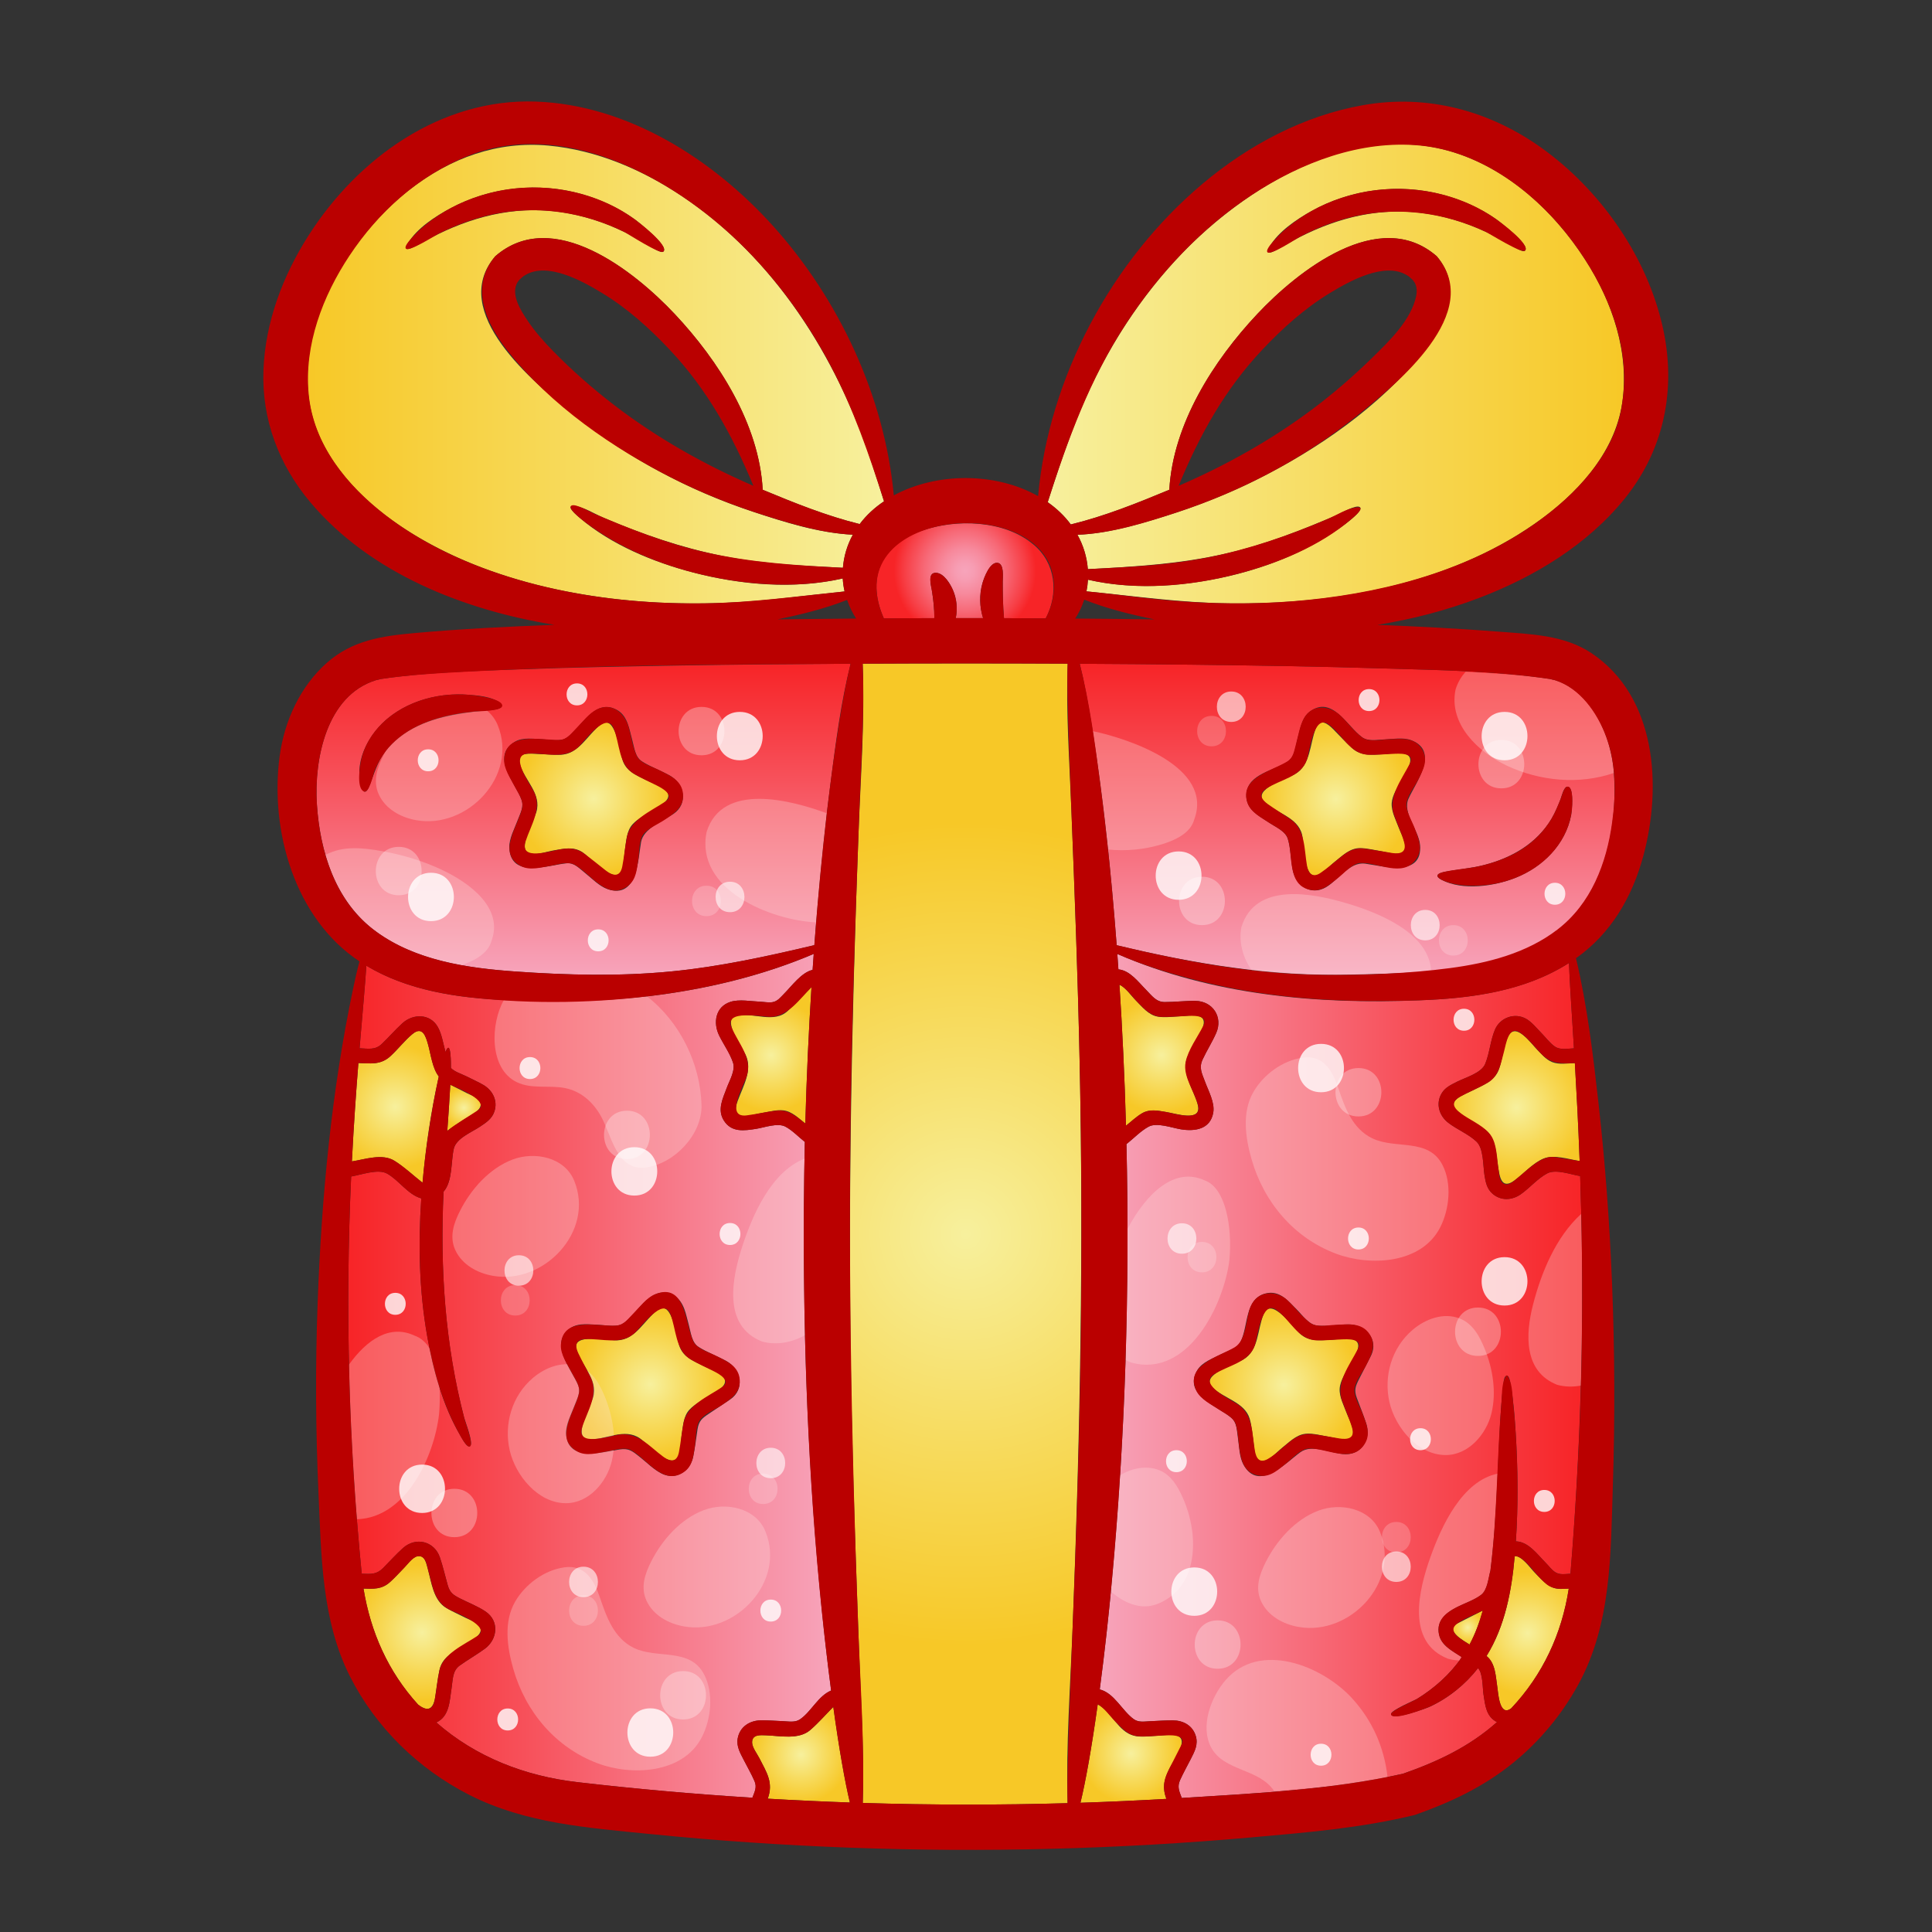 <svg xmlns="http://www.w3.org/2000/svg" version="1.1" xmlns:xlink="http://www.w3.org/1999/xlink" xmlns:svgjs="http://svgjs.com/svgjs" width="512" height="512" x="0" y="0" viewBox="0 0 200 200" style="enable-background:new 0 0 512 512" xml:space="preserve"><rect x="0" y="0" width="200" height="200" fill="#333333" stroke="none"/><g>
<style xmlns="http://www.w3.org/2000/svg" type="text/css">
	.st0{fill:url(#SVGID_1_);}
	.st1{fill:url(#SVGID_2_);}
	.st2{fill:url(#SVGID_3_);}
	.st3{fill:url(#SVGID_4_);}
	.st4{fill:url(#SVGID_5_);}
	.st5{fill:url(#SVGID_6_);}
	.st6{fill:url(#SVGID_7_);}
	.st7{fill:url(#SVGID_8_);}
	.st8{fill:url(#SVGID_9_);}
	.st9{fill:url(#SVGID_10_);}
	.st10{fill:url(#SVGID_12_);}
	.st11{fill:url(#SVGID_13_);}
	.st12{fill:url(#SVGID_14_);}
	.st13{fill:url(#SVGID_15_);}
	.st14{fill:url(#SVGID_16_);}
	.st15{fill:url(#SVGID_17_);}
	.st16{fill:url(#SVGID_18_);}
	.st17{fill:url(#SVGID_19_);}
	.st18{fill:url(#SVGID_20_);}
	.st19{fill:url(#SVGID_21_);}
	.st20{fill:url(#SVGID_22_);}
	.st21{fill:url(#SVGID_23_);}
	.st22{opacity:0.3;fill:#FFE1E1;}
	.st23{opacity:0.2;}
	.st24{fill:#FFFFFF;}
	.st25{opacity:0.6;}
	.st26{opacity:0.8;}
	.st27{opacity:0.3;}
	.st28{fill:#BA0000;}
	.st29{fill:url(#SVGID_24_);}
	.st30{fill:url(#SVGID_25_);}
	.st31{fill:url(#SVGID_26_);}
	.st32{fill:url(#SVGID_27_);}
	.st33{fill:url(#SVGID_28_);}
	.st34{fill:url(#SVGID_29_);}
	.st35{fill:url(#SVGID_30_);}
	.st36{fill:url(#SVGID_31_);}
	.st37{fill:url(#SVGID_32_);}
	.st38{fill:url(#SVGID_33_);}
	.st39{fill:url(#SVGID_34_);}
	.st40{fill:url(#SVGID_35_);}
	.st41{fill:url(#SVGID_36_);}
	.st42{fill:url(#SVGID_37_);}
	.st43{fill:url(#SVGID_38_);}
	.st44{fill:url(#SVGID_39_);}
	.st45{fill:url(#SVGID_40_);}
	.st46{fill:url(#SVGID_41_);}
	.st47{fill:url(#SVGID_42_);}
	.st48{fill:url(#SVGID_43_);}
	.st49{fill:url(#SVGID_44_);}
	.st50{fill:url(#SVGID_45_);}
	.st51{fill:url(#SVGID_46_);}
	.st52{fill:url(#SVGID_47_);}
	.st53{fill:url(#SVGID_48_);}
	.st54{fill:url(#SVGID_49_);}
	.st55{fill:url(#SVGID_50_);}
	.st56{fill:url(#SVGID_51_);}
	.st57{fill:url(#SVGID_52_);}
	.st58{fill:url(#SVGID_53_);}
	.st59{opacity:0.3;fill:#E3FFE6;}
	.st60{fill:url(#SVGID_54_);}
	.st61{fill:url(#SVGID_55_);}
	.st62{fill:url(#SVGID_56_);}
	.st63{fill:url(#SVGID_57_);}
	.st64{fill:url(#SVGID_58_);}
	.st65{fill:url(#SVGID_59_);}
	.st66{fill:url(#SVGID_60_);}
	.st67{fill:url(#SVGID_61_);}
	.st68{fill:url(#SVGID_62_);}
	.st69{fill:url(#SVGID_63_);}
	.st70{fill:url(#SVGID_64_);}
	.st71{fill:url(#SVGID_65_);}
	.st72{fill:url(#SVGID_66_);}
	.st73{fill:url(#SVGID_67_);}
	.st74{fill:url(#SVGID_68_);}
	.st75{fill:url(#SVGID_69_);}
	.st76{fill:url(#SVGID_70_);}
	.st77{fill:url(#SVGID_71_);}
	.st78{fill:url(#SVGID_72_);}
	.st79{fill:url(#SVGID_73_);}
	.st80{fill:url(#SVGID_74_);}
	.st81{fill:url(#SVGID_75_);}
	.st82{opacity:0.5;fill:#FFFFFF;}
	.st83{opacity:0.3;fill:#FFDEEB;}
	.st84{fill:url(#SVGID_76_);}
	.st85{fill:url(#SVGID_77_);}
	.st86{fill:url(#SVGID_78_);}
	.st87{fill:url(#SVGID_79_);}
	.st88{fill:url(#SVGID_80_);}
	.st89{fill:url(#SVGID_81_);}
	.st90{fill:url(#SVGID_82_);}
	.st91{fill:url(#SVGID_83_);}
	.st92{fill:url(#SVGID_84_);}
	.st93{fill:url(#SVGID_85_);}
	.st94{fill:url(#SVGID_86_);}
	.st95{fill:url(#SVGID_87_);}
	.st96{fill:url(#SVGID_88_);}
	.st97{fill:url(#SVGID_89_);}
	.st98{fill:url(#SVGID_90_);}
	.st99{fill:url(#SVGID_91_);}
	.st100{fill:url(#SVGID_92_);}
	.st101{fill:url(#SVGID_93_);}
	.st102{fill:url(#SVGID_94_);}
	.st103{fill:url(#SVGID_95_);}
	.st104{fill:url(#SVGID_96_);}
	.st105{fill:url(#SVGID_97_);}
	.st106{fill:url(#SVGID_98_);}
	.st107{opacity:0.3;fill:url(#SVGID_99_);}
	.st108{fill:url(#SVGID_100_);}
	.st109{fill:url(#SVGID_101_);}
	.st110{fill:url(#SVGID_102_);}
	.st111{fill:url(#SVGID_103_);}
	.st112{fill:url(#SVGID_104_);}
	.st113{fill:url(#SVGID_105_);}
	.st114{fill:url(#SVGID_106_);}
	.st115{fill:url(#SVGID_107_);}
	.st116{fill:url(#SVGID_108_);}
	.st117{fill:url(#SVGID_109_);}
	.st118{fill:url(#SVGID_110_);}
	.st119{opacity:0.5;fill:url(#SVGID_111_);}
	.st120{opacity:0.5;}
	.st121{fill:url(#SVGID_112_);}
	.st122{fill:url(#SVGID_113_);}
	.st123{fill:url(#SVGID_114_);}
	.st124{fill:url(#SVGID_115_);}
	.st125{fill:url(#SVGID_116_);}
	.st126{fill:url(#SVGID_117_);}
	.st127{fill:url(#SVGID_118_);}
	.st128{fill:url(#SVGID_119_);}
	.st129{fill:url(#SVGID_120_);}
	.st130{fill:url(#SVGID_121_);}
	.st131{fill:url(#SVGID_122_);}
	.st132{fill:url(#SVGID_123_);}
	.st133{fill:url(#SVGID_124_);}
	.st134{fill:url(#SVGID_125_);}
	.st135{fill:url(#SVGID_126_);}
	.st136{fill:url(#SVGID_127_);}
	.st137{fill:url(#SVGID_128_);}
	.st138{fill:url(#SVGID_129_);}
	.st139{fill:url(#SVGID_130_);}
	.st140{fill:url(#SVGID_131_);}
	.st141{fill:url(#SVGID_132_);}
	.st142{fill:url(#SVGID_133_);}
	.st143{fill:url(#SVGID_134_);}
	.st144{fill:url(#SVGID_135_);}
	.st145{fill:url(#SVGID_136_);}
	.st146{fill:url(#SVGID_137_);}
	.st147{fill:url(#SVGID_138_);}
	.st148{fill:url(#SVGID_139_);}
	.st149{fill:url(#SVGID_140_);}
	.st150{fill:url(#SVGID_141_);}
	.st151{fill:url(#SVGID_142_);}
	.st152{fill:url(#SVGID_143_);}
	.st153{fill:url(#SVGID_144_);}
	.st154{fill:url(#SVGID_145_);}
	.st155{opacity:0.3;fill:#FCF8D5;}
	.st156{fill:url(#SVGID_146_);}
	.st157{fill:url(#SVGID_147_);}
	.st158{fill:url(#SVGID_148_);}
	.st159{fill:url(#SVGID_149_);}
	.st160{fill:url(#SVGID_150_);}
	.st161{fill:url(#SVGID_151_);}
	.st162{fill:url(#SVGID_152_);}
	.st163{fill:url(#SVGID_153_);}
	.st164{fill:url(#SVGID_154_);}
	.st165{fill:url(#SVGID_155_);}
	.st166{fill:url(#SVGID_156_);}
	.st167{fill:url(#SVGID_157_);}
	.st168{fill:url(#SVGID_158_);}
	.st169{fill:url(#SVGID_159_);}
	.st170{fill:url(#SVGID_160_);}
	.st171{fill:url(#SVGID_161_);}
	.st172{fill:url(#SVGID_162_);}
	.st173{fill:url(#SVGID_163_);}
	.st174{fill:url(#SVGID_164_);}
	.st175{fill:url(#SVGID_165_);}
	.st176{fill:url(#SVGID_166_);}
	.st177{fill:url(#SVGID_167_);}
	.st178{fill:url(#SVGID_168_);}
	.st179{fill:url(#SVGID_169_);}
	.st180{fill:url(#SVGID_170_);}
	.st181{fill:url(#SVGID_171_);}
	.st182{fill:url(#SVGID_172_);}
	.st183{fill:url(#SVGID_173_);}
	.st184{fill:url(#SVGID_174_);}
	.st185{fill:url(#SVGID_175_);}
	.st186{fill:url(#SVGID_176_);}
	.st187{fill:url(#SVGID_177_);}
	.st188{fill:url(#SVGID_178_);}
	.st189{fill:url(#SVGID_179_);}
	.st190{fill:url(#SVGID_180_);}
	.st191{fill:url(#SVGID_181_);}
	.st192{fill:url(#SVGID_182_);}
	.st193{fill:url(#SVGID_183_);}
	.st194{fill:url(#SVGID_184_);}
	.st195{fill:url(#SVGID_185_);}
	.st196{fill:url(#SVGID_186_);}
	.st197{fill:url(#SVGID_187_);}
	.st198{fill:url(#SVGID_188_);}
	.st199{opacity:0.5;fill:url(#SVGID_189_);}
	.st200{fill:url(#SVGID_190_);}
	.st201{fill:url(#SVGID_191_);}
	.st202{fill:url(#SVGID_192_);}
	.st203{fill:url(#SVGID_193_);}
	.st204{fill:url(#SVGID_194_);}
	.st205{fill:url(#SVGID_195_);}
	.st206{fill:url(#SVGID_196_);}
	.st207{opacity:0.5;fill:url(#SVGID_197_);}
	.st208{fill:url(#SVGID_198_);}
	.st209{opacity:0.5;fill:url(#SVGID_199_);}
	.st210{fill:url(#SVGID_200_);}
	.st211{opacity:0.5;fill:url(#SVGID_201_);}
	.st212{fill:url(#SVGID_202_);}
	.st213{opacity:0.5;fill:url(#SVGID_203_);}
	.st214{fill:url(#SVGID_204_);}
	.st215{opacity:0.5;fill:url(#SVGID_205_);}
	.st216{fill:url(#SVGID_206_);}
	.st217{opacity:0.5;fill:url(#SVGID_207_);}
	.st218{fill:url(#SVGID_208_);}
	.st219{opacity:0.5;fill:url(#SVGID_209_);}
	.st220{fill:url(#SVGID_210_);}
	.st221{opacity:0.5;fill:url(#SVGID_211_);}
	.st222{fill:url(#SVGID_212_);}
	.st223{fill:url(#SVGID_213_);}
	.st224{fill:url(#SVGID_214_);}
	.st225{fill:url(#SVGID_215_);}
	.st226{fill:url(#SVGID_216_);}
	.st227{fill:url(#SVGID_217_);}
	.st228{fill:url(#SVGID_218_);}
	.st229{fill:url(#SVGID_219_);}
	.st230{fill:url(#SVGID_220_);}
	.st231{fill:url(#SVGID_221_);}
	.st232{fill:url(#SVGID_222_);}
	.st233{fill:url(#SVGID_223_);}
	.st234{fill:url(#SVGID_224_);}
	.st235{fill:url(#SVGID_225_);}
	.st236{fill:url(#SVGID_226_);}
	.st237{fill:url(#SVGID_227_);}
	.st238{fill:url(#SVGID_228_);}
	.st239{fill:url(#SVGID_229_);}
	.st240{fill:url(#SVGID_230_);}
	.st241{fill:url(#SVGID_231_);}
	.st242{fill:url(#SVGID_232_);}
	.st243{fill:url(#SVGID_233_);}
	.st244{fill:url(#SVGID_234_);}
	.st245{fill:url(#SVGID_235_);}
	.st246{fill:url(#SVGID_236_);}
	.st247{fill:url(#SVGID_237_);}
	.st248{fill:url(#SVGID_238_);}
	.st249{fill:url(#SVGID_239_);}
	.st250{fill:url(#SVGID_240_);}
	.st251{fill:url(#SVGID_241_);}
	.st252{fill:url(#SVGID_242_);}
	.st253{fill:url(#SVGID_243_);}
	.st254{fill:url(#SVGID_244_);}
	.st255{fill:url(#SVGID_245_);}
	.st256{fill:url(#SVGID_246_);}
	.st257{fill:url(#SVGID_247_);}
	.st258{fill:url(#SVGID_248_);}
	.st259{fill:url(#SVGID_249_);}
	.st260{fill:url(#SVGID_250_);}
	.st261{fill:url(#SVGID_251_);}
	.st262{fill:url(#SVGID_252_);}
	.st263{fill:url(#SVGID_253_);}
	.st264{fill:url(#SVGID_254_);}
	.st265{fill:url(#SVGID_255_);}
	.st266{fill:url(#SVGID_256_);}
	.st267{fill:url(#SVGID_257_);}
	.st268{fill:url(#SVGID_258_);}
	.st269{fill:url(#SVGID_259_);}
	.st270{fill:url(#SVGID_260_);}
	.st271{fill:url(#SVGID_261_);}
	.st272{fill:url(#SVGID_262_);}
	.st273{fill:url(#SVGID_263_);}
	.st274{fill:url(#SVGID_264_);}
	.st275{fill:url(#SVGID_265_);}
	.st276{fill:url(#SVGID_266_);}
	.st277{fill:url(#SVGID_267_);}
	.st278{fill:url(#SVGID_268_);}
	.st279{fill:url(#SVGID_269_);}
	.st280{fill:url(#SVGID_270_);}
	.st281{fill:url(#SVGID_271_);}
	.st282{fill:url(#SVGID_272_);}
	.st283{fill:url(#SVGID_273_);}
	.st284{fill:url(#SVGID_274_);}
	.st285{fill:url(#SVGID_275_);}
	.st286{fill:url(#SVGID_276_);}
	.st287{fill:url(#SVGID_277_);}
	.st288{fill:url(#SVGID_278_);}
	.st289{fill:url(#SVGID_279_);}
	.st290{fill:url(#SVGID_280_);}
	.st291{fill:url(#SVGID_281_);}
	.st292{fill:url(#SVGID_282_);}
	.st293{fill:url(#SVGID_283_);}
	.st294{fill:url(#SVGID_284_);}
	.st295{fill:url(#SVGID_285_);}
	.st296{fill:url(#SVGID_286_);}
	.st297{fill:url(#SVGID_287_);}
	.st298{fill:url(#SVGID_288_);}
	.st299{fill:url(#SVGID_289_);}
	.st300{fill:url(#SVGID_290_);}
	.st301{fill:url(#SVGID_291_);}
	.st302{fill:url(#SVGID_292_);}
	.st303{fill:url(#SVGID_293_);}
	.st304{fill:url(#SVGID_294_);}
	.st305{fill:url(#SVGID_295_);}
	.st306{fill:url(#SVGID_296_);}
	.st307{fill:url(#SVGID_297_);}
	.st308{fill:url(#SVGID_298_);}
	.st309{fill:url(#SVGID_299_);}
	.st310{fill:url(#SVGID_300_);}
	.st311{fill:url(#SVGID_301_);}
	.st312{fill:url(#SVGID_302_);}
	.st313{fill:url(#SVGID_303_);}
	.st314{fill:#E3FFE6;}
	.st315{fill:url(#SVGID_304_);}
	.st316{fill:url(#SVGID_305_);}
	.st317{fill:url(#SVGID_306_);}
	.st318{fill:url(#SVGID_307_);}
	.st319{fill:url(#SVGID_308_);}
	.st320{fill:url(#SVGID_309_);}
	.st321{fill:url(#SVGID_310_);}
	.st322{fill:url(#SVGID_311_);}
	.st323{fill:url(#SVGID_312_);}
	.st324{fill:url(#SVGID_313_);}
	.st325{fill:url(#SVGID_314_);}
	.st326{fill:url(#SVGID_315_);}
	.st327{fill:url(#SVGID_316_);}
	.st328{fill:url(#SVGID_317_);}
	.st329{fill:url(#SVGID_318_);}
	.st330{fill:url(#SVGID_319_);}
	.st331{fill:url(#SVGID_320_);}
	.st332{fill:url(#SVGID_321_);}
	.st333{fill:url(#SVGID_322_);}
	.st334{fill:url(#SVGID_323_);}
	.st335{fill:url(#SVGID_324_);}
	.st336{fill:url(#SVGID_325_);}
	.st337{fill:url(#SVGID_326_);}
	.st338{fill:url(#SVGID_327_);}
	.st339{fill:url(#SVGID_328_);}
	.st340{fill:url(#SVGID_329_);}
	.st341{fill:url(#SVGID_330_);}
	.st342{fill:url(#SVGID_331_);}
	.st343{fill:url(#SVGID_332_);}
	.st344{fill:url(#SVGID_333_);}
	.st345{fill:url(#SVGID_334_);}
	.st346{fill:url(#SVGID_335_);}
	.st347{fill:url(#SVGID_336_);}
	.st348{fill:url(#SVGID_337_);}
	.st349{fill:url(#SVGID_338_);}
	.st350{fill:url(#SVGID_339_);}
	.st351{fill:url(#SVGID_340_);}
	.st352{fill:url(#SVGID_341_);}
	.st353{fill:url(#SVGID_342_);}
	.st354{fill:url(#SVGID_343_);}
	.st355{fill:url(#SVGID_344_);}
	.st356{fill:url(#SVGID_345_);}
	.st357{fill:url(#SVGID_346_);}
	.st358{fill:url(#SVGID_347_);}
	.st359{fill:url(#SVGID_348_);}
	.st360{fill:url(#SVGID_349_);}
	.st361{fill:url(#SVGID_350_);}
	.st362{fill:url(#SVGID_351_);}
	.st363{fill:url(#SVGID_352_);}
	.st364{fill:url(#SVGID_353_);}
	.st365{fill:url(#SVGID_354_);}
	.st366{fill:url(#SVGID_355_);}
	.st367{fill:url(#SVGID_356_);}
	.st368{fill:url(#SVGID_357_);}
	.st369{fill:url(#SVGID_358_);}
	.st370{fill:url(#SVGID_359_);}
	.st371{fill:url(#SVGID_360_);}
	.st372{fill:url(#SVGID_361_);}
	.st373{fill:url(#SVGID_362_);}
	.st374{fill:url(#SVGID_363_);}
	.st375{fill:url(#SVGID_364_);}
	.st376{fill:url(#SVGID_365_);}
	.st377{fill:url(#SVGID_366_);}
	.st378{fill:url(#SVGID_367_);}
	.st379{fill:url(#SVGID_368_);}
	.st380{fill:url(#SVGID_369_);}
	.st381{fill:url(#SVGID_370_);}
	.st382{fill:url(#SVGID_371_);}
	.st383{fill:url(#SVGID_372_);}
	.st384{fill:url(#SVGID_373_);}
	.st385{fill:url(#SVGID_374_);}
	.st386{fill:url(#SVGID_375_);}
	.st387{fill:url(#SVGID_376_);}
	.st388{fill:url(#SVGID_377_);}
	.st389{fill:url(#SVGID_378_);}
	.st390{fill:url(#SVGID_379_);}
	.st391{fill:url(#SVGID_380_);}
	.st392{fill:url(#SVGID_381_);}
	.st393{fill:url(#SVGID_382_);}
	.st394{fill:url(#SVGID_383_);}
	.st395{fill:url(#SVGID_384_);}
	.st396{fill:url(#SVGID_385_);}
	.st397{fill:url(#SVGID_386_);}
	.st398{fill:url(#SVGID_387_);}
	.st399{fill:url(#SVGID_388_);}
	.st400{fill:url(#SVGID_389_);}
	.st401{fill:url(#SVGID_390_);}
	.st402{fill:url(#SVGID_391_);}
	.st403{fill:url(#SVGID_392_);}
	.st404{fill:url(#SVGID_393_);}
	.st405{fill:url(#SVGID_394_);}
	.st406{fill:url(#SVGID_395_);}
	.st407{fill:url(#SVGID_396_);}
	.st408{fill:url(#SVGID_397_);}
	.st409{fill:url(#SVGID_398_);}
	.st410{fill:url(#SVGID_399_);}
	.st411{fill:url(#SVGID_400_);}
	.st412{fill:url(#SVGID_401_);}
	.st413{fill:url(#SVGID_402_);}
	.st414{fill:url(#SVGID_403_);}
	.st415{fill:url(#SVGID_404_);}
	.st416{fill:url(#SVGID_405_);}
	.st417{fill:url(#SVGID_406_);}
	.st418{fill:url(#SVGID_407_);}
	.st419{fill:url(#SVGID_408_);}
	.st420{fill:url(#SVGID_409_);}
</style>
<g xmlns="http://www.w3.org/2000/svg">
	<g>
		<linearGradient id="SVGID_1_" gradientUnits="userSpaceOnUse" x1="60.41" y1="100.905" x2="60.41" y2="68.71">
			<stop offset="0" style="stop-color:#F7A4BB"/>
			<stop offset="0.628" style="stop-color:#F7515B"/>
			<stop offset="1" style="stop-color:#F72427"/>
		</linearGradient>
		<path class="st0" d="M70.497,68.889c-5.67,0.102-11.341,0.199-17.008,0.411c-4.693,0.176-9.439,0.296-14.088,0.993    c-0.16,0.048-0.319,0.086-0.483,0.118c-5.181,1.614-6.422,8.294-6.108,12.923    c0.336,4.956,1.961,10.036,6.099,13.082c4.162,3.064,9.569,3.818,14.591,4.164    c5.305,0.365,10.624,0.5,15.924-0.011c5.044-0.487,9.957-1.562,14.879-2.727    c0.422-5.628,0.958-11.249,1.682-16.846c0.53-4.103,1.057-8.268,2.071-12.287    C82.093,68.742,76.233,68.797,70.497,68.889z M50.403,73.533h-0.001c-3.784,0.384-7.918,1.008-10.448,4.18    l-0.001,0.001c-0.917,1.146-1.223,2.456-1.777,3.776c-0.347,0.825-0.668,0.429-0.836-0.252    c-0.648-2.629,0.951-5.418,2.955-6.996c2.272-1.789,5.282-2.534,8.141-2.324c0.969,0.071,2.476,0.176,3.268,0.828    C52.552,73.444,50.84,73.491,50.403,73.533z M69.706,84.261c-1.121,0.75-3.103,1.502-3.346,2.923    c-0.319,1.866-0.396,5.906-3.461,4.859c-0.869-0.297-1.665-1.147-2.372-1.703    c-0.594-0.467-1.081-1.049-1.873-0.973c-1.884,0.18-5.808,1.635-5.93-1.625    c-0.035-0.923,0.547-1.976,0.857-2.82c0.266-0.723,0.676-1.384,0.401-2.133c-0.651-1.768-3.222-4.481-0.688-6    c0.843-0.506,1.998-0.289,2.933-0.253c0.761,0.029,1.817,0.28,2.468-0.184c1.541-1.098,2.924-4.209,5.258-2.812    c1.03,0.617,1.189,1.97,1.489,3.03c0.223,0.788,0.287,1.784,1.01,2.245c0.898,0.573,1.94,0.945,2.873,1.46    C70.82,81.103,71.305,83.193,69.706,84.261z" fill="#000000" data-original="#000000"/>
		<linearGradient id="SVGID_2_" gradientUnits="userSpaceOnUse" x1="139.455" y1="100.912" x2="139.455" y2="68.71">
			<stop offset="0" style="stop-color:#F7A4BB"/>
			<stop offset="0.628" style="stop-color:#F7515B"/>
			<stop offset="1" style="stop-color:#F72427"/>
		</linearGradient>
		<path class="st1" d="M167.071,80.016c-0.262-3.704-2.231-8.397-6.106-9.604c-0.164-0.032-0.323-0.07-0.483-0.118    c-5.673-0.851-11.495-0.923-17.221-1.098c-6.619-0.203-13.242-0.311-19.863-0.388    c-3.874-0.045-7.749-0.076-11.624-0.097c0.395,1.545,0.858,3.91,1.34,6.972v0.001    c1.163,7.343,1.921,14.753,2.483,22.164c8.001,1.924,15.993,3.258,24.253,3.042    c7.879-0.205,18.798-0.104,23.959-7.269C166.544,89.823,167.393,84.596,167.071,80.016z M129.021,82.24    c0.134-2.218,2.993-2.427,4.407-3.499c0.622-0.471,0.715-1.652,0.914-2.359c0.262-0.926,0.411-2.071,1.222-2.694    c2.309-1.774,3.889,1.496,5.425,2.618c0.655,0.479,1.53,0.269,2.317,0.238c0.865-0.033,1.951-0.235,2.783,0.081    c2.945,1.118,0.512,4.323-0.27,6.028c-0.684,1.491,1.037,3.255,1.18,4.797    c0.316,3.414-3.822,2.199-5.688,1.955c-1.614-0.211-2.752,1.695-4.067,2.452    c-1.571,0.904-3.12-0.224-3.424-1.813c-0.198-1.038-0.203-2.172-0.501-3.185    c-0.244-0.83-1.294-1.26-1.979-1.719C130.264,84.421,128.932,83.761,129.021,82.24z M162.647,84.374    c-0.575,3.031-2.947,5.377-5.745,6.491c-2.194,0.873-5.455,1.371-7.66,0.221    c-0.868-0.453-0.311-0.719,0.386-0.849c1.36-0.253,2.731-0.356,4.075-0.709c2.803-0.735,5.396-2.228,6.907-4.772    c0.375-0.632,0.653-1.312,0.923-1.994c0.093-0.236,0.325-1.236,0.658-1.31    C163.031,81.267,162.698,84.076,162.647,84.374z" fill="#000000" data-original="#000000"/>
		<g>
			<radialGradient id="SVGID_3_" cx="120.25" cy="109.233" r="6.013" gradientUnits="userSpaceOnUse">
				<stop offset="0" style="stop-color:#F7F09D"/>
				<stop offset="0.54" style="stop-color:#F7DA5B"/>
				<stop offset="1" style="stop-color:#F7C827"/>
			</radialGradient>
			<path class="st2" d="M124.516,105.474c0.366,0.578-0.377,1.551-0.637,2.058c-0.312,0.609-0.674,1.215-0.944,1.844     c-0.707,1.648,0.623,3.383,1.047,4.954c0.502,1.863-2.186,0.956-3.159,0.801     c-0.885-0.141-1.75-0.37-2.589,0.111c-0.6,0.344-1.131,0.863-1.673,1.288     c-0.142-5.12-0.378-10.012-0.677-14.594c0.634,0.288,1.206,1.14,1.685,1.619     c0.658,0.658,1.311,1.517,2.279,1.684c0.776,0.134,1.657-0.013,2.437-0.043     C122.857,105.175,124.133,104.886,124.516,105.474z" fill="#000000" data-original="#000000"/>
			<radialGradient id="SVGID_4_" cx="138.298" cy="82.715" r="7.809" gradientUnits="userSpaceOnUse">
				<stop offset="0" style="stop-color:#F7F09D"/>
				<stop offset="0.54" style="stop-color:#F7DA5B"/>
				<stop offset="1" style="stop-color:#F7C827"/>
			</radialGradient>
			<path class="st3" d="M145.894,78.341c0.401,0.629-0.544,1.87-0.818,2.407c-0.368,0.721-0.958,1.563-1.008,2.392     c-0.053,0.884,0.485,1.872,0.783,2.68c0.192,0.521,0.847,1.634,0.53,2.199     c-0.382,0.679-1.643,0.225-2.226,0.132c-0.765-0.122-1.58-0.348-2.358-0.354     c-1.063-0.008-1.834,0.789-2.614,1.403c-0.501,0.395-1.264,1.296-1.926,1.425     c-1.358,0.266-1.262-3.425-1.475-4.254c-0.466-1.81-2.703-2.198-3.901-3.376     c-1.297-1.276,2.378-2.412,3.162-2.851c1.645-0.923,1.54-3.128,2.157-4.707c0.44-1.125,1.204-0.559,1.813,0.05     c0.655,0.656,1.282,1.366,1.977,1.98c0.944,0.834,2.026,0.657,3.18,0.613     C143.802,78.054,145.471,77.682,145.894,78.341z" fill="#000000" data-original="#000000"/>
			<radialGradient id="SVGID_5_" cx="157" cy="114.649" r="7.242" gradientUnits="userSpaceOnUse">
				<stop offset="0" style="stop-color:#F7F09D"/>
				<stop offset="0.54" style="stop-color:#F7DA5B"/>
				<stop offset="1" style="stop-color:#F7C827"/>
			</radialGradient>
			<path class="st4" d="M163.525,120.189c-1.098-0.175-2.658-0.704-3.734-0.256c-1.125,0.468-2.063,1.573-3.036,2.28     c-1.357,0.988-1.518-0.464-1.685-1.513c-0.21-1.32-0.189-2.895-1.344-3.771     c-0.898-0.681-1.994-1.157-2.844-1.897c-1.241-1.081,0.674-1.705,1.47-2.109     c1.145-0.581,2.401-0.991,2.849-2.312c0.359-1.06,0.439-2.364,0.946-3.359     c0.759-1.49,2.357,0.784,2.973,1.403c0.466,0.468,0.927,1.045,1.557,1.292     c0.717,0.282,1.6,0.13,2.353,0.102C163.201,112.972,163.383,116.368,163.525,120.189z" fill="#000000" data-original="#000000"/>
			<radialGradient id="SVGID_6_" cx="151.949" cy="168.485" r="1.655" gradientUnits="userSpaceOnUse">
				<stop offset="0" style="stop-color:#F7F09D"/>
				<stop offset="0.54" style="stop-color:#F7DA5B"/>
				<stop offset="1" style="stop-color:#F7C827"/>
			</radialGradient>
			<path class="st5" d="M150.853,168.066l2.64-1.34c-0.336,1.212-0.769,2.409-1.367,3.518     C151.631,169.913,149.487,168.76,150.853,168.066z" fill="#000000" data-original="#000000"/>
			<radialGradient id="SVGID_7_" cx="158.143" cy="169.07" r="6.395" gradientUnits="userSpaceOnUse">
				<stop offset="0" style="stop-color:#F7F09D"/>
				<stop offset="0.54" style="stop-color:#F7DA5B"/>
				<stop offset="1" style="stop-color:#F7C827"/>
			</radialGradient>
			<path class="st6" d="M161.596,164.485l0.803-0.032c-0.722,4.68-2.691,8.925-5.953,12.387     c-1.219,0.944-1.347-1.571-1.437-2.136c-0.175-1.102-0.173-2.517-1.122-3.273     c1.919-3.098,2.599-6.761,2.916-10.339c0.719-0.061,1.619,1.254,2.055,1.692     C159.637,163.567,160.369,164.524,161.596,164.485z" fill="#000000" data-original="#000000"/>
			<radialGradient id="SVGID_8_" cx="82.92" cy="181.647" r="5.006" gradientUnits="userSpaceOnUse">
				<stop offset="0" style="stop-color:#F7F09D"/>
				<stop offset="0.54" style="stop-color:#F7DA5B"/>
				<stop offset="1" style="stop-color:#F7C827"/>
			</radialGradient>
			<path class="st7" d="M86.263,176.697c0.612,4.43,1.215,7.815,1.718,9.899c-2.861-0.1-5.697-0.233-8.505-0.398     c0.617-1.663-0.124-2.733-0.862-4.187c-0.221-0.436-0.754-1.119-0.756-1.637     c-0.003-0.851,0.867-0.757,1.444-0.736c1.458,0.055,3.383,0.481,4.578-0.549     C84.725,178.362,85.475,177.488,86.263,176.697z" fill="#000000" data-original="#000000"/>
			<radialGradient id="SVGID_9_" cx="117.091" cy="181.528" r="5.17" gradientUnits="userSpaceOnUse">
				<stop offset="0" style="stop-color:#F7F09D"/>
				<stop offset="0.54" style="stop-color:#F7DA5B"/>
				<stop offset="1" style="stop-color:#F7C827"/>
			</radialGradient>
			<path class="st8" d="M122.239,179.964c0.447,0.701-0.817,2.393-1.12,2.991c-0.58,1.143-0.85,1.984-0.376,3.265     c-2.934,0.17-5.902,0.304-8.896,0.403c0.521-2.128,1.151-5.617,1.788-10.191     c1.445,0.752,2.096,2.857,3.784,3.255c0.774,0.183,1.701,0.019,2.483-0.011     C120.49,179.655,121.85,179.35,122.239,179.964z" fill="#000000" data-original="#000000"/>
			<radialGradient id="SVGID_10_" cx="132.911" cy="143.359" r="7.797" gradientUnits="userSpaceOnUse">
				<stop offset="0" style="stop-color:#F7F09D"/>
				<stop offset="0.54" style="stop-color:#F7DA5B"/>
				<stop offset="1" style="stop-color:#F7C827"/>
			</radialGradient>
			<path class="st9" d="M140.505,138.959c0.395,0.615-0.501,1.789-0.772,2.32c-0.379,0.742-1.001,1.624-1.052,2.479     c-0.051,0.855,0.462,1.807,0.749,2.588c0.207,0.561,0.951,1.823,0.491,2.394     c-0.441,0.548-1.692,0.102-2.25,0.014c-0.803-0.128-1.752-0.42-2.573-0.324     c-0.923,0.108-1.682,0.899-2.381,1.449c-0.466,0.367-1.427,1.461-2.105,1.374     c-0.801-0.102-0.76-1.4-0.852-1.989c-0.124-0.785-0.167-1.641-0.395-2.406     c-0.508-1.709-2.732-2.108-3.877-3.248c-1.285-1.281,2.414-2.413,3.196-2.862     c1.66-0.955,1.466-3.156,2.14-4.735c0.782-1.835,3.039,1.423,3.779,2.073     c0.947,0.832,2.023,0.656,3.179,0.611C138.422,138.672,140.082,138.299,140.505,138.959z" fill="#000000" data-original="#000000"/>
			<radialGradient id="SVGID_12_" cx="43.695" cy="168.99" r="7.046" gradientUnits="userSpaceOnUse">
				<stop offset="0" style="stop-color:#F7F09D"/>
				<stop offset="0.54" style="stop-color:#F7DA5B"/>
				<stop offset="1" style="stop-color:#F7C827"/>
			</radialGradient>
			<path class="st10" d="M49.761,168.685c0.049,0.783-1.528,1.462-2.05,1.811c-0.961,0.641-1.939,1.133-2.213,2.36     c-0.208,0.933-0.303,1.907-0.453,2.851c-0.186,1.171-0.709,1.582-1.765,0.75     c-3.101-3.409-4.91-7.491-5.652-12.009c1.009,0.038,1.866,0.092,2.693-0.626     c0.514-0.446,0.975-0.979,1.455-1.461c0.353-0.354,0.915-1.177,1.461-1.263     c0.746-0.118,0.88,0.722,1.029,1.25c0.402,1.43,0.572,3.33,1.97,4.134     c0.636,0.366,1.318,0.669,1.972,1.001C48.685,167.724,49.727,168.035,49.761,168.685z" fill="#000000" data-original="#000000"/>
			<radialGradient id="SVGID_13_" cx="67.34" cy="143.302" r="7.803" gradientUnits="userSpaceOnUse">
				<stop offset="0" style="stop-color:#F7F09D"/>
				<stop offset="0.54" style="stop-color:#F7DA5B"/>
				<stop offset="1" style="stop-color:#F7C827"/>
			</radialGradient>
			<path class="st11" d="M75.053,142.95c0.044,0.704-1.161,1.219-1.641,1.54c-0.662,0.443-1.502,0.854-2.048,1.447     c-0.627,0.681-0.652,1.685-0.789,2.554c-0.104,0.664-0.053,1.795-0.418,2.386     c-0.76,1.232-3.218-1.501-3.904-1.975c-1.619-1.118-3.521,0.147-5.271,0.101c-1.802-0.047,0.144-3.44,0.41-4.311     c0.573-1.88-1.206-3.312-1.714-4.984c-0.534-1.757,3.286-0.938,4.18-0.956     c1.961-0.039,2.814-2.091,4.223-3.139c1.548-1.151,1.943,2.952,2.288,3.83c0.429,1.093,1.464,1.459,2.433,1.952     C73.37,141.684,75.004,142.168,75.053,142.95z" fill="#000000" data-original="#000000"/>
			<radialGradient id="SVGID_14_" cx="79.838" cy="109.25" r="5.794" gradientUnits="userSpaceOnUse">
				<stop offset="0" style="stop-color:#F7F09D"/>
				<stop offset="0.54" style="stop-color:#F7DA5B"/>
				<stop offset="1" style="stop-color:#F7C827"/>
			</radialGradient>
			<path class="st12" d="M81.594,104.605l2.41-2.41c-0.281,4.439-0.502,9.169-0.639,14.111     c-0.675-0.531-1.372-1.253-2.263-1.36c-0.701-0.084-1.496,0.151-2.183,0.261     c-0.632,0.101-1.434,0.381-2.077,0.311c-0.932-0.102-0.706-0.927-0.479-1.544     c0.552-1.503,1.581-3.216,0.82-4.784c-0.367-0.756-2.497-3.67-0.961-4.039     C77.923,104.742,80.158,106.036,81.594,104.605z" fill="#000000" data-original="#000000"/>
			<radialGradient id="SVGID_15_" cx="48.033" cy="114.678" r="2.085" gradientUnits="userSpaceOnUse">
				<stop offset="0" style="stop-color:#F7F09D"/>
				<stop offset="0.54" style="stop-color:#F7DA5B"/>
				<stop offset="1" style="stop-color:#F7C827"/>
			</radialGradient>
			<path class="st13" d="M49.761,114.297c0.043,0.695-1.087,1.173-1.559,1.489c-0.629,0.42-1.31,0.804-1.899,1.281     c0.114-1.591,0.232-3.182,0.311-4.776c0.571,0.29,1.142,0.58,1.713,0.869     C48.797,113.398,49.721,113.667,49.761,114.297z" fill="#000000" data-original="#000000"/>
			<radialGradient id="SVGID_16_" cx="40.923" cy="114.58" r="6.401" gradientUnits="userSpaceOnUse">
				<stop offset="0" style="stop-color:#F7F09D"/>
				<stop offset="0.54" style="stop-color:#F7DA5B"/>
				<stop offset="1" style="stop-color:#F7C827"/>
			</radialGradient>
			<path class="st14" d="M45.422,111.436c-0.807,3.618-1.354,7.309-1.682,11c-0.954-0.75-1.879-1.627-2.906-2.272     c-1.246-0.783-3.053-0.149-4.408,0.067c0.197-3.854,0.441-7.266,0.673-10.189     c1.243,0.05,2.303,0.212,3.304-0.694c0.802-0.725,1.472-1.612,2.299-2.308     c1.034-0.87,1.375,0.25,1.611,1.09C44.598,109.142,44.753,110.583,45.422,111.436z" fill="#000000" data-original="#000000"/>
			<radialGradient id="SVGID_17_" cx="61.465" cy="82.686" r="7.809" gradientUnits="userSpaceOnUse">
				<stop offset="0" style="stop-color:#F7F09D"/>
				<stop offset="0.54" style="stop-color:#F7DA5B"/>
				<stop offset="1" style="stop-color:#F7C827"/>
			</radialGradient>
			<path class="st15" d="M69.183,82.332c0.045,0.718-1.239,1.27-1.723,1.594c-0.635,0.425-1.441,0.822-1.966,1.392     c-0.644,0.699-0.664,1.758-0.804,2.65c-0.101,0.642-0.051,1.833-0.467,2.375     c-0.81,1.058-3.236-1.687-3.966-2.146c-0.939-0.591-1.895-0.331-2.908-0.17     c-0.697,0.111-1.786,0.52-2.494,0.354c-1.418-0.332,0.429-3.53,0.666-4.309     c0.578-1.894-1.223-3.297-1.714-4.984c-0.335-1.151,0.75-1.087,1.518-1.057c0.883,0.034,1.778,0.113,2.662,0.103     c1.943-0.023,2.833-2.093,4.221-3.14c1.544-1.165,1.951,2.962,2.289,3.832c0.425,1.093,1.466,1.459,2.433,1.95     C67.494,81.061,69.135,81.549,69.183,82.332z" fill="#000000" data-original="#000000"/>
			<linearGradient id="SVGID_18_" gradientUnits="userSpaceOnUse" x1="31.832" y1="38.728" x2="91.514" y2="38.728">
				<stop offset="0" style="stop-color:#F7C827"/>
				<stop offset="0.46" style="stop-color:#F7DA5B"/>
				<stop offset="1" style="stop-color:#F7F09D"/>
			</linearGradient>
			<path class="st16" d="M90.147,47.633c0.588,1.762,1.028,3.2,1.367,4.262c-0.961,0.646-1.826,1.429-2.521,2.357     c-3.453-0.853-6.762-2.19-10.04-3.552C78.59,43.897,74.368,37.32,69.849,32.51     c-4.199-4.469-12.624-11.158-18.578-5.987c-4.951,5.773,4.005,13.094,8.067,16.369     c5.512,4.445,11.867,7.846,18.585,10.072c3.334,1.104,6.83,2.211,10.362,2.388     c-0.581,1.055-0.932,2.225-1.028,3.426c-4.172-0.214-8.311-0.395-12.422-1.217     c-4.291-0.857-8.39-2.268-12.405-3.987c-0.882-0.378-1.999-1.102-2.972-1.194     c-1.04-0.099,0.251,0.967,0.552,1.225c3.278,2.805,7.614,4.578,11.744,5.658     c4.944,1.293,10.462,1.766,15.488,0.616c0.025,0.473,0.09,0.927,0.191,1.349     c-4.127,0.417-8.216,1.008-12.367,1.174c-5.254,0.211-10.54-0.089-15.715-1.041     c-5.122-0.942-10.174-2.537-14.767-5.019c-4.481-2.421-8.803-5.826-11.162-10.441     c-4.672-9.138,1.73-20.681,9.072-26.341c4.152-3.201,9.008-4.976,14.282-4.489     c4.996,0.462,9.766,2.512,13.902,5.29C80.209,26.762,86.553,36.894,90.147,47.633z M68.68,26.04     c0.614-0.553-2.696-3.134-2.971-3.333c-1.633-1.182-3.5-2.041-5.436-2.595     c-4.545-1.299-9.528-0.774-13.69,1.474c-1.562,0.844-3.381,2.013-4.332,3.558     c-0.846,1.375,1.129,0.129,1.583-0.12c4.026-2.215,8.369-3.588,13.015-3.204     c2.439,0.202,4.833,0.858,7.064,1.859c1.103,0.495,2.158,1.083,3.205,1.683     C67.336,25.487,68.424,26.295,68.68,26.04z" fill="#000000" data-original="#000000"/>
			<linearGradient id="SVGID_19_" gradientUnits="userSpaceOnUse" x1="108.457" y1="38.697" x2="168.11" y2="38.697">
				<stop offset="0" style="stop-color:#F7F09D"/>
				<stop offset="0.54" style="stop-color:#F7DA5B"/>
				<stop offset="1" style="stop-color:#F7C827"/>
			</linearGradient>
			<path class="st17" d="M164.117,26.919c2.794,4.317,4.583,9.616,3.814,14.793c-0.788,5.308-4.801,9.54-9.043,12.497     c-9.088,6.335-20.793,8.38-31.677,8.252c-4.96-0.058-9.818-0.762-14.742-1.243     c0.078-0.386,0.132-0.79,0.154-1.208c4.44,1.025,9.285,0.75,13.712-0.181     c4.397-0.925,8.768-2.601,12.442-5.224c0.259-0.185,2.536-1.799,1.97-2.124     c-0.425-0.244-1.965,0.67-2.336,0.829c-3.735,1.602-7.508,3.078-11.48,3.988     c-4.74,1.086-9.483,1.37-14.319,1.622c-0.091-1.25-0.467-2.466-1.074-3.56     c3.034-0.122,6.022-0.98,8.906-1.873c3.257-1.01,6.433-2.239,9.49-3.754     c6.449-3.196,12.887-7.639,17.425-13.298c2.294-2.861,4.103-6.726,1.371-9.912     c-5.955-5.171-14.378,1.519-18.577,5.987c-4.528,4.817-8.726,11.382-9.104,18.191     c-3.33,1.384-6.688,2.735-10.198,3.591c-0.663-0.899-1.479-1.664-2.392-2.304     c1.493-4.659,3.029-9.235,5.28-13.597c2.412-4.673,5.481-9.026,9.202-12.751     c6.838-6.843,17.521-12.973,27.477-9.898C156.173,17.52,160.923,21.928,164.117,26.919z M157.874,25.943     c0.602-0.566-2.751-3.086-3.031-3.281c-1.654-1.151-3.536-1.981-5.48-2.501     c-4.558-1.218-9.549-0.592-13.661,1.722c-1.546,0.87-3.345,2.074-4.269,3.635     c-0.822,1.389,1.131,0.11,1.581-0.148c3.985-2.285,8.307-3.732,12.957-3.439     c2.444,0.154,4.847,0.776,7.095,1.737c1.111,0.475,2.176,1.043,3.234,1.626     C156.52,25.414,157.623,26.203,157.874,25.943z" fill="#000000" data-original="#000000"/>
			<radialGradient id="SVGID_20_" cx="99.962" cy="127.744" r="42.616" gradientUnits="userSpaceOnUse">
				<stop offset="0" style="stop-color:#F7F09D"/>
				<stop offset="0.54" style="stop-color:#F7DA5B"/>
				<stop offset="1" style="stop-color:#F7C827"/>
			</radialGradient>
			<path class="st18" d="M110.525,68.703c-0.186,5.018,0.184,10.082,0.382,15.094     c0.344,8.684,0.67,17.369,0.856,26.058c0.419,19.572,0.041,39.132-0.727,58.691     c-0.236,6.019-0.692,12.091-0.52,18.118c-7.066,0.204-14.137,0.197-21.203-0.023     c0.162-5.138-0.181-10.31-0.372-15.442c-0.325-8.736-0.632-17.473-0.804-26.213     c-0.383-19.524,0.004-39.034,0.728-58.545c0.219-5.887,0.675-11.844,0.439-17.737     C96.378,68.668,103.451,68.668,110.525,68.703z" fill="#000000" data-original="#000000"/>
		</g>
		<radialGradient id="SVGID_21_" cx="99.894" cy="59.093" r="7.356" gradientUnits="userSpaceOnUse">
			<stop offset="0" style="stop-color:#F7A4BB"/>
			<stop offset="0.126" style="stop-color:#F79DB3"/>
			<stop offset="0.324" style="stop-color:#F7899C"/>
			<stop offset="0.57" style="stop-color:#F76977"/>
			<stop offset="0.852" style="stop-color:#F73E45"/>
			<stop offset="1" style="stop-color:#F72427"/>
		</radialGradient>
		<path class="st19" d="M106.961,56.351c2.334,1.921,2.655,5.07,1.291,7.662c-1.435-0.008-2.874-0.015-4.319-0.019    c-0.109-1.263-0.134-2.517-0.129-3.783c0.002-0.464,0.166-1.836-0.518-1.943c-0.819-0.129-1.427,1.558-1.586,2.12    c-0.331,1.17-0.301,2.445,0.069,3.602c-0.944-0.002-1.888-0.001-2.832-0.001    c0.202-0.954,0.105-1.973-0.274-2.872c-0.276-0.654-0.926-1.756-1.731-1.817    c-0.929-0.07-0.565,1.204-0.475,1.766c0.156,0.975,0.27,1.937,0.27,2.926    c-1.752,0.005-3.497,0.012-5.234,0.021c-0.773-1.744-1.103-3.778-0.301-5.571    c0.787-1.758,2.443-2.88,4.213-3.5C98.958,53.697,103.954,53.827,106.961,56.351z" fill="#000000" data-original="#000000"/>
		<linearGradient id="SVGID_22_" gradientUnits="userSpaceOnUse" x1="113.846" y1="142.44" x2="163.783" y2="142.44">
			<stop offset="0" style="stop-color:#F7A4BB"/>
			<stop offset="0.628" style="stop-color:#F7515B"/>
			<stop offset="1" style="stop-color:#F72427"/>
		</linearGradient>
		<path class="st20" d="M163.69,125.657c-0.031-1.347-0.068-2.651-0.11-3.913c-0.946-0.15-2.507-0.741-3.391-0.285    c-1.013,0.523-1.838,1.532-2.777,2.183c-0.902,0.625-2.054,0.682-2.912-0.074    c-0.591-0.521-0.713-1.213-0.83-1.943c-0.155-0.973-0.074-2.739-0.828-3.448    c-0.832-0.783-2.005-1.247-2.913-1.945c-0.938-0.72-1.323-1.955-0.705-3.026    c0.366-0.635,0.988-0.91,1.607-1.225c0.875-0.445,2.521-0.888,2.917-1.852c0.466-1.133,0.534-2.427,1.017-3.554    c0.53-1.236,2.041-1.782,3.227-1.105c0.582,0.333,1.058,0.947,1.524,1.415c0.455,0.457,0.918,1.097,1.453,1.459    c0.556,0.377,1.322,0.202,1.968,0.178c-0.249-3.987-0.448-6.976-0.517-8.834    c-4.599,2.933-10.174,3.669-15.519,3.865c-10.508,0.442-21.501-0.545-31.236-4.8    c0.038,0.528,0.076,1.06,0.113,1.597c1.197,0.101,2.084,1.335,2.873,2.124c0.6,0.6,1.024,1.255,1.913,1.258    c1.062,0.004,2.126-0.137,3.187-0.121c1.798,0.026,2.877,1.675,2.148,3.329    c-0.412,0.935-0.97,1.807-1.401,2.734c-0.405,0.868-0.076,1.425,0.243,2.294    c0.345,0.939,1.033,2.171,0.857,3.201c-0.299,1.749-1.909,1.967-3.338,1.739c-0.903-0.144-2.49-0.739-3.345-0.283    c-0.822,0.438-1.57,1.235-2.304,1.812c0.336,14.763-0.099,29.554-1.421,44.263    c-0.366,4.071-0.804,8.136-1.343,12.187c1.518,0.385,2.321,2.232,3.53,3.086    c0.506,0.357,1.096,0.229,1.692,0.206c0.775-0.029,1.555-0.092,2.33-0.088c1.077,0.006,2.044,0.511,2.382,1.596    c0.278,0.891-0.107,1.61-0.494,2.372c-0.373,0.735-0.784,1.461-1.123,2.212c-0.321,0.711-0.09,1.143,0.173,1.854    c7.621-0.477,15.423-0.841,22.89-2.506c3.592-1.257,6.865-2.792,9.742-5.346    c-1.136-0.576-1.22-1.748-1.395-2.853c-0.108-0.678-0.048-2.203-0.57-2.732c-1.335,1.703-3.066,3.106-5.037,4.009    c-0.361,0.165-3.941,1.461-3.97,0.745c-0.016-0.402,2.442-1.416,2.745-1.605    c1.799-1.117,3.383-2.538,4.588-4.286c-0.834-0.549-1.944-1.077-2.289-2.079    c-0.514-1.494,0.522-2.466,1.716-3.073c0.815-0.414,1.835-0.755,2.567-1.304c0.661-0.495,0.75-1.752,0.964-2.509    c0.48-3.834,0.645-7.706,0.82-11.563c0.084-1.843,0.158-3.689,0.3-5.529c0.051-0.658,0.104-1.319,0.201-1.972    c0.031-0.211,0.048-0.9,0.239-1.048c0.417-0.322,0.491,0.708,0.552,1.034    c0.29,1.559,0.397,3.165,0.498,4.745c0.241,3.763,0.278,7.545,0.023,11.307c1.296,0.03,2.208,1.331,3.045,2.172    c0.315,0.316,0.624,0.737,0.988,0.992c0.484,0.339,1.055,0.214,1.62,0.192    C163.591,150.521,163.978,138.092,163.69,125.657z M141.903,140.389c-0.4,0.782-0.799,1.565-1.198,2.347    c-0.385,0.755-0.55,1.153-0.249,1.971c0.329,0.896,0.704,1.787,0.992,2.697c0.479,1.517-0.443,3.162-2.154,3.136    c-1.464-0.023-3.426-1.124-4.69-0.199c-1.519,1.111-4.315,4.129-5.883,1.278    c-0.434-0.789-0.44-1.928-0.576-2.795c-0.12-0.762-0.083-1.538-0.689-2.057    c-1.431-1.226-4.998-2.345-3.523-4.908c0.49-0.852,1.604-1.224,2.438-1.648c0.655-0.333,1.702-0.629,2.052-1.316    c0.811-1.589,0.406-4.431,2.579-4.995c1.44-0.374,2.328,0.747,3.224,1.643c0.602,0.602,1.253,1.589,2.14,1.68    c1.023,0.105,2.137-0.098,3.166-0.122C141.267,137.061,142.805,138.619,141.903,140.389z" fill="#000000" data-original="#000000"/>
		<linearGradient id="SVGID_23_" gradientUnits="userSpaceOnUse" x1="36.051" y1="142.425" x2="86.036" y2="142.425">
			<stop offset="0" style="stop-color:#F72427"/>
			<stop offset="0.371" style="stop-color:#F7515B"/>
			<stop offset="1" style="stop-color:#F7A4BB"/>
		</linearGradient>
		<path class="st21" d="M85.57,171.232c-1.55-13.365-2.255-26.841-2.351-40.292    c-0.03-4.243-0.001-8.487,0.098-12.729c-0.638-0.501-1.298-1.208-2.015-1.583    c-0.8-0.418-2.158,0.09-3.003,0.225c-1.249,0.199-2.574,0.41-3.372-0.866    c-0.702-1.124-0.095-2.279,0.308-3.374c0.281-0.765,0.917-1.806,0.644-2.618    c-0.325-0.965-0.984-1.885-1.434-2.799c-0.645-1.309-0.392-2.989,1.179-3.486c0.913-0.289,2.118-0.05,3.052-0.014    c0.395,0.015,0.896,0.116,1.289,0.049c0.539-0.091,0.83-0.502,1.201-0.873c0.799-0.799,1.796-2.206,2.956-2.472    c0.037-0.556,0.076-1.107,0.116-1.654c-5.465,2.328-11.369,3.715-17.259,4.399c0,0,0,0-0.001,0    c-4.899,0.57-9.886,0.605-14.809,0.375c-4.901-0.229-9.973-0.987-14.245-3.55    c-0.11,1.787-0.376,4.676-0.701,8.546c0.892,0.036,1.608,0.208,2.284-0.434c0.735-0.698,1.401-1.472,2.149-2.156    c1.107-1.012,2.891-1.021,3.681,0.413c0.416,0.756,0.55,1.736,0.782,2.559c0.586-1.506,0.567,1.377,0.561,1.661    c0.383,0.401,1.137,0.626,1.614,0.868c0.579,0.294,1.186,0.56,1.748,0.887c0.973,0.567,1.512,1.651,1.132,2.766    c-0.26,0.764-0.882,1.149-1.509,1.568c-0.858,0.572-2.442,1.195-2.688,2.269    c-0.304,1.326-0.109,3.371-1.06,4.448c-0.363,7.913,0.124,15.693,2.127,23.374    c0.097,0.373,0.966,2.588,0.647,2.931c-0.312,0.335-0.884-0.802-1.033-1.054    c-1.84-3.118-2.819-6.806-3.441-10.344c-0.824-4.692-0.927-9.469-0.604-14.214    c-1.395-0.389-2.317-1.891-3.551-2.571c-0.944-0.52-2.684,0.14-3.71,0.303    c-0.631,13.723-0.257,27.453,1.094,41.122c0.95,0.035,1.527,0.1,2.217-0.592c0.686-0.688,1.343-1.433,2.07-2.078    c1.321-1.172,3.235-0.699,3.807,0.982c0.315,0.926,0.534,1.896,0.799,2.838c0.241,0.855,0.594,1.058,1.368,1.45    c0.843,0.428,1.799,0.789,2.58,1.327c1.437,0.991,1.209,2.888-0.101,3.843    c-0.839,0.612-1.746,1.129-2.592,1.731c-0.767,0.545-0.707,1.455-0.847,2.338    c-0.205,1.294-0.197,2.921-1.576,3.558c4.101,3.6,9.198,5.551,14.576,6.177    c6.03,0.702,12.081,1.233,18.14,1.616c0.231-0.624,0.496-1.083,0.218-1.724    c-0.32-0.739-0.736-1.451-1.101-2.169c-0.361-0.712-0.786-1.401-0.639-2.24    c0.213-1.217,1.252-1.871,2.415-1.88c0.754-0.006,1.515,0.057,2.268,0.086c0.615,0.023,1.261,0.166,1.786-0.199    c1.16-0.806,1.866-2.414,3.205-2.973C85.879,173.81,85.724,172.552,85.57,171.232z M75.576,144.88    c-0.73,0.488-1.46,0.977-2.189,1.465c-0.703,0.47-1.042,0.739-1.177,1.599    c-0.15,0.953-0.255,1.927-0.452,2.872c-0.31,1.484-1.812,2.454-3.264,1.729    c-0.814-0.406-1.535-1.145-2.245-1.703c-0.761-0.599-1.121-0.952-2.124-0.793    c-1.863,0.296-5.415,1.337-5.529-1.688c-0.035-0.924,0.546-1.975,0.857-2.819    c0.269-0.729,0.707-1.425,0.379-2.176c-0.744-1.704-2.999-4.327-0.8-5.87    c0.865-0.607,2.075-0.378,3.067-0.34c0.763,0.029,1.817,0.28,2.469-0.185c1.54-1.099,2.924-4.207,5.256-2.81    c1.03,0.617,1.189,1.97,1.489,3.03c0.223,0.788,0.287,1.784,1.01,2.245c0.898,0.573,1.94,0.946,2.873,1.46    C76.692,141.723,77.173,143.81,75.576,144.88z" fill="#000000" data-original="#000000"/>
	</g>
	<g>
		<path class="st22" d="M50.868,97.431c-0.303,1.13-1.512,1.95-3.086,2.473c-3.204-0.589-6.374-1.606-9.004-3.585    c-2.611-1.964-4.191-4.703-5.081-7.814c1.807-0.995,3.943-0.735,5.888-0.388    c2.134,0.381,4.242,1.017,6.202,1.948C48.494,91.349,52.186,93.935,50.868,97.431z" fill="#000000" data-original="#000000"/>
		<path class="st22" d="M167.071,80.016c-3.583,1.236-7.679,0.848-11.08-0.755c-2.944-1.387-6.049-4.279-5.314-7.877    c0.21-0.682,0.556-1.313,1.05-1.843c2.928,0.156,5.854,0.317,8.755,0.752c0.16,0.048,0.319,0.086,0.483,0.118    C164.84,71.619,166.809,76.312,167.071,80.016z" fill="#000000" data-original="#000000"/>
		<path class="st22" d="M148.146,100.435c-6.146,0.588-12.403,0.71-18.546,0.046c-0.913-1.297-1.403-2.944-1.085-4.524    c1.451-4.694,7.405-3.49,10.952-2.432C142.609,94.463,147.869,96.519,148.146,100.435z" fill="#000000" data-original="#000000"/>
		<path class="st22" d="M123.621,84.847c-0.383,1.428-2.024,2.145-3.303,2.541c-1.786,0.553-3.759,0.748-5.617,0.55    c-0.433-4.096-0.943-8.187-1.587-12.255C116.87,76.474,125.676,79.399,123.621,84.847z" fill="#000000" data-original="#000000"/>
		<path class="st22" d="M85.591,84.19c-0.399,3.763-0.8,7.522-1.105,11.294c-4.667-0.213-12.55-3.362-11.339-9.357    C74.757,80.916,81.915,82.838,85.591,84.19z" fill="#000000" data-original="#000000"/>
		<path class="st22" d="M127.275,130.363c-0.54,4.649-4.278,12.345-10.194,10.681    c-0.195-0.077-0.387-0.166-0.57-0.267c0.145-4.519,0.205-9.039,0.205-13.561    c2.013-3.769,4.912-6.457,8.008-5.015C126.845,122.948,127.575,126.936,127.275,130.363z" fill="#000000" data-original="#000000"/>
		<path class="st22" d="M163.747,139.201c-0.019,1.411-0.047,2.822-0.086,4.233c-0.814,0.152-1.666,0.143-2.466-0.081    c-3.48-1.37-3.28-5.24-2.503-8.273c0.862-3.362,2.375-7.042,4.998-9.422    C163.786,129.792,163.82,134.32,163.747,139.201z" fill="#000000" data-original="#000000"/>
		<path class="st22" d="M155.041,152.551c-0.155,3.348-0.334,6.709-0.75,10.036c-0.202,0.715-0.289,1.944-0.873,2.447    c-0.661,0.569-1.737,0.898-2.511,1.291c-1.067,0.542-2.081,1.184-1.98,2.572    c0.098,1.347,1.333,1.939,2.325,2.602l-0.161,0.394c-0.419-0.013-0.82-0.074-1.2-0.182    c-4.364-1.718-3.02-7.14-1.811-10.531C149.202,158.029,151.345,153.303,155.041,152.551z" fill="#000000" data-original="#000000"/>
		<path class="st22" d="M83.336,138.215c-1.331,0.755-2.954,1.077-4.449,0.658c-4.138-1.63-3.108-6.614-2.02-9.925    c1.069-3.25,2.983-7.632,6.412-9.005C83.164,126.033,83.183,132.126,83.336,138.215z" fill="#000000" data-original="#000000"/>
		<path class="st22" d="M45.448,146.418c-0.503,4.334-3.379,10.712-8.522,10.855    c-0.455-5.64-0.71-10.986-0.82-15.983c1.887-2.65,4.273-4.208,6.79-3.035    C45.671,139.231,45.65,144.114,45.448,146.418z" fill="#000000" data-original="#000000"/>
		<path class="st22" d="M43.095,84.907c5.283,0.943,10.572-4.594,8.428-9.84c-1-2.449-4.113-3.062-6.391-2.192    c-2.4,0.917-4.3,3.072-5.437,5.32c-0.646,1.278-1.118,2.668-0.481,4.051    C39.913,83.766,41.51,84.631,43.095,84.907z" fill="#000000" data-original="#000000"/>
		<path class="st22" d="M51.014,132.07c5.283,0.943,10.572-4.594,8.428-9.84c-1-2.449-4.113-3.062-6.391-2.192    c-2.4,0.917-4.3,3.072-5.437,5.32c-0.646,1.278-1.118,2.668-0.481,4.051    C47.832,130.929,49.429,131.794,51.014,132.07z" fill="#000000" data-original="#000000"/>
		<path class="st22" d="M70.806,168.365c5.283,0.943,10.572-4.594,8.428-9.84c-1-2.449-4.113-3.062-6.391-2.192    c-2.4,0.917-4.3,3.072-5.437,5.32c-0.646,1.278-1.118,2.668-0.481,4.051    C67.623,167.224,69.221,168.089,70.806,168.365z" fill="#000000" data-original="#000000"/>
		<path class="st22" d="M134.427,168.419c5.283,0.943,10.572-4.594,8.428-9.84c-1-2.449-4.113-3.062-6.391-2.192    c-2.4,0.917-4.3,3.072-5.437,5.32c-0.646,1.278-1.118,2.668-0.481,4.051    C131.245,167.278,132.842,168.144,134.427,168.419z" fill="#000000" data-original="#000000"/>
		<path class="st22" d="M146.21,137.686c-2.14,1.834-3.001,4.765-2.369,7.489c0.598,2.579,2.908,5.422,5.773,5.452    c2.406,0.025,4.266-2.172,4.785-4.334c0.522-2.174,0.144-4.564-0.683-6.614c-0.521-1.291-1.216-2.633-2.58-3.179    C149.436,135.819,147.522,136.551,146.21,137.686z" fill="#000000" data-original="#000000"/>
		<path class="st22" d="M123.178,162.296c-0.502,1.76-1.705,3.116-3.421,3.765c-1.716,0.649-3.454-0.165-4.758-1.312    c0.355-3.699,0.679-7.73,0.948-12.025c1.049-0.666,2.439-0.988,3.66-0.664c1.288,0.342,2.039,1.35,2.603,2.49    C123.358,156.869,123.9,159.769,123.178,162.296z" fill="#000000" data-original="#000000"/>
		<path class="st22" d="M55.138,142.669c-2.14,1.834-3.001,4.765-2.369,7.489c0.598,2.579,2.908,5.422,5.773,5.452    c2.406,0.025,4.266-2.172,4.785-4.334c0.522-2.174,0.144-4.564-0.683-6.614c-0.521-1.291-1.216-2.633-2.58-3.179    C58.364,140.802,56.449,141.534,55.138,142.669z" fill="#000000" data-original="#000000"/>
		<path class="st22" d="M72.62,114.38c0.087,3.046-2.787,6.087-5.763,6.475c-3.074,0.401-3.551-3.45-4.714-5.427    c-0.832-1.414-2.05-2.483-3.694-2.799c-1.61-0.309-3.404,0.133-4.926-0.592    c-2.939-1.398-2.735-6.132-1.356-8.518c4.924,0.227,9.909,0.195,14.809-0.375c0.001,0,0.001,0,0.001,0    C70.37,105.776,72.498,110.088,72.62,114.38z" fill="#000000" data-original="#000000"/>
		<path class="st22" d="M65.623,170.595c-2.076-1.01-2.836-3.209-3.529-5.245c-0.601-1.769-1.523-3.397-3.663-3.101    c-2.085,0.289-4.065,1.752-5.106,3.555c-1.204,2.087-0.828,4.72-0.197,6.938    c1.27,4.46,4.389,8.177,8.785,9.812c3.524,1.31,8.815,1.041,10.747-2.733c0.962-1.879,1.228-4.538,0.241-6.461    C71.439,170.515,68.033,171.767,65.623,170.595z" fill="#000000" data-original="#000000"/>
		<path class="st22" d="M142.049,117.835c-2.076-1.01-2.836-3.209-3.529-5.245c-0.601-1.769-1.523-3.397-3.663-3.101    c-2.085,0.289-4.065,1.752-5.106,3.555c-1.204,2.087-0.828,4.72-0.197,6.938    c1.27,4.46,4.389,8.177,8.785,9.812c3.524,1.31,8.815,1.041,10.747-2.733c0.962-1.879,1.228-4.538,0.241-6.461    C147.865,117.755,144.459,119.007,142.049,117.835z" fill="#000000" data-original="#000000"/>
		<path class="st22" d="M143.642,184.008c-3.793,0.897-7.88,1.048-11.745,1.393c-1.568-2.342-5.159-2.025-6.498-4.466    c-1.197-2.183-0.047-5.248,1.456-6.99c3.558-4.127,10.037-1.487,13.096,1.845    C142.065,178.093,143.309,180.909,143.642,184.008z" fill="#000000" data-original="#000000"/>
		<g class="st23">
			<path class="st24" d="M73.132,94.84c1.994,0,1.985-3.152,0-3.152C71.15,91.689,71.134,94.84,73.132,94.84z" fill="#000000" data-original="#000000"/>
		</g>
		<g class="st23">
			<path class="st24" d="M53.34,136.184c1.994,0,1.985-3.152,0-3.152C51.358,133.033,51.343,136.184,53.34,136.184z" fill="#000000" data-original="#000000"/>
		</g>
		<g class="st23">
			<path class="st24" d="M60.405,168.302c1.994,0,1.985-3.152,0-3.152C58.422,165.151,58.407,168.302,60.405,168.302z" fill="#000000" data-original="#000000"/>
		</g>
		<g class="st23">
			<path class="st24" d="M79.002,155.695c1.994,0,1.985-3.152,0-3.152C77.019,152.543,77.004,155.695,79.002,155.695z" fill="#000000" data-original="#000000"/>
		</g>
		<g class="st23">
			<path class="st24" d="M124.429,131.715c1.994,0,1.985-3.152,0-3.152C122.446,128.564,122.431,131.715,124.429,131.715     z" fill="#000000" data-original="#000000"/>
		</g>
		<g class="st23">
			<path class="st24" d="M150.45,98.92c1.994,0,1.985-3.152,0-3.152C148.468,95.769,148.452,98.92,150.45,98.92z" fill="#000000" data-original="#000000"/>
		</g>
		<g class="st23">
			<path class="st24" d="M125.419,77.259c1.994,0,1.985-3.152,0-3.152C123.437,74.108,123.421,77.259,125.419,77.259z" fill="#000000" data-original="#000000"/>
		</g>
		<g class="st23">
			<path class="st24" d="M144.547,160.704c1.994,0,1.985-3.152,0-3.152C142.564,157.552,142.549,160.704,144.547,160.704     z" fill="#000000" data-original="#000000"/>
		</g>
		<g class="st25">
			<path class="st24" d="M75.572,94.428c1.994,0,1.985-3.152,0-3.152C73.59,91.277,73.574,94.428,75.572,94.428z" fill="#000000" data-original="#000000"/>
		</g>
		<g class="st25">
			<path class="st24" d="M53.718,133.094c1.994,0,1.985-3.152,0-3.152C51.735,129.942,51.72,133.094,53.718,133.094z" fill="#000000" data-original="#000000"/>
		</g>
		<g class="st25">
			<path class="st24" d="M60.405,165.336c1.994,0,1.985-3.152,0-3.152C58.422,162.185,58.407,165.336,60.405,165.336z" fill="#000000" data-original="#000000"/>
		</g>
		<g class="st25">
			<path class="st24" d="M79.79,153.023c1.994,0,1.985-3.152,0-3.152C77.808,149.872,77.792,153.023,79.79,153.023z" fill="#000000" data-original="#000000"/>
		</g>
		<g class="st25">
			<path class="st24" d="M122.354,129.785c1.994,0,1.985-3.152,0-3.152C120.372,126.633,120.356,129.785,122.354,129.785     z" fill="#000000" data-original="#000000"/>
		</g>
		<g class="st25">
			<path class="st24" d="M144.547,163.76c1.994,0,1.985-3.152,0-3.152C142.564,160.609,142.549,163.76,144.547,163.76z" fill="#000000" data-original="#000000"/>
		</g>
		<g class="st25">
			<path class="st24" d="M147.542,97.344c1.994,0,1.985-3.152,0-3.152C145.559,94.193,145.543,97.344,147.542,97.344z" fill="#000000" data-original="#000000"/>
		</g>
		<g class="st25">
			<path class="st24" d="M127.462,74.736c1.994,0,1.985-3.152,0-3.152C125.48,71.585,125.464,74.736,127.462,74.736z" fill="#000000" data-original="#000000"/>
		</g>
		<g class="st26">
			<path class="st24" d="M44.613,95.357c3.162,0,3.164-5.014,0-5.009C41.452,90.353,41.449,95.357,44.613,95.357z" fill="#000000" data-original="#000000"/>
		</g>
		<g class="st26">
			<path class="st24" d="M65.666,123.765c3.162,0,3.164-5.014,0-5.009C62.505,118.761,62.501,123.765,65.666,123.765z" fill="#000000" data-original="#000000"/>
		</g>
		<g class="st26">
			<path class="st24" d="M43.695,156.623c3.162,0,3.164-5.014,0-5.009C40.534,151.619,40.531,156.623,43.695,156.623z" fill="#000000" data-original="#000000"/>
		</g>
		<g class="st26">
			<path class="st24" d="M67.321,181.855c3.162,0,3.164-5.014,0-5.009C64.159,176.85,64.156,181.855,67.321,181.855z" fill="#000000" data-original="#000000"/>
		</g>
		<g class="st26">
			<path class="st24" d="M123.63,167.269c3.162,0,3.164-5.014,0-5.009C120.468,162.265,120.465,167.269,123.63,167.269z" fill="#000000" data-original="#000000"/>
		</g>
		<g class="st26">
			<path class="st24" d="M155.75,135.148c3.162,0,3.164-5.014,0-5.009C152.589,130.144,152.586,135.148,155.75,135.148z     " fill="#000000" data-original="#000000"/>
		</g>
		<g class="st26">
			<path class="st24" d="M136.753,113.07c3.162,0,3.164-5.014,0-5.009C133.592,108.065,133.589,113.07,136.753,113.07     z" fill="#000000" data-original="#000000"/>
		</g>
		<g class="st26">
			<path class="st24" d="M76.582,78.705c3.162,0,3.164-5.014,0-5.009C73.421,73.701,73.418,78.705,76.582,78.705z" fill="#000000" data-original="#000000"/>
		</g>
		<g class="st26">
			<path class="st24" d="M122.009,93.148c3.162,0,3.164-5.014,0-5.009C118.848,88.143,118.845,93.148,122.009,93.148z" fill="#000000" data-original="#000000"/>
		</g>
		<g class="st26">
			<path class="st24" d="M155.75,78.705c3.162,0,3.164-5.014,0-5.009C152.589,73.701,152.586,78.705,155.75,78.705z" fill="#000000" data-original="#000000"/>
		</g>
		<g class="st26">
			<path class="st24" d="M44.323,79.843c1.432,0,1.438-2.276,0-2.275C42.889,77.568,42.886,79.843,44.323,79.843z" fill="#000000" data-original="#000000"/>
		</g>
		<g class="st26">
			<path class="st24" d="M59.729,73.021c1.432,0,1.438-2.276,0-2.275C58.295,70.746,58.292,73.021,59.729,73.021z" fill="#000000" data-original="#000000"/>
		</g>
		<g class="st26">
			<path class="st24" d="M141.724,73.61c1.432,0,1.438-2.276,0-2.275C140.29,71.335,140.287,73.61,141.724,73.61z" fill="#000000" data-original="#000000"/>
		</g>
		<g class="st26">
			<path class="st24" d="M52.559,179.137c1.432,0,1.438-2.276,0-2.275C51.125,176.862,51.122,179.137,52.559,179.137z" fill="#000000" data-original="#000000"/>
		</g>
		<g class="st26">
			<path class="st24" d="M61.927,98.482c1.432,0,1.438-2.276,0-2.275C60.493,96.207,60.49,98.482,61.927,98.482z" fill="#000000" data-original="#000000"/>
		</g>
		<g class="st26">
			<path class="st24" d="M140.625,129.346c1.432,0,1.438-2.276,0-2.275     C139.191,127.072,139.188,129.346,140.625,129.346z" fill="#000000" data-original="#000000"/>
		</g>
		<g class="st26">
			<path class="st24" d="M151.549,106.701c1.432,0,1.438-2.276,0-2.275C150.115,104.426,150.112,106.701,151.549,106.701     z" fill="#000000" data-original="#000000"/>
		</g>
		<g class="st26">
			<path class="st24" d="M159.866,156.513c1.432,0,1.438-2.276,0-2.275C158.432,154.238,158.429,156.513,159.866,156.513     z" fill="#000000" data-original="#000000"/>
		</g>
		<g class="st26">
			<path class="st24" d="M147.047,150.123c1.432,0,1.438-2.276,0-2.275C145.613,147.848,145.61,150.123,147.047,150.123z     " fill="#000000" data-original="#000000"/>
		</g>
		<g class="st26">
			<path class="st24" d="M160.965,93.659c1.432,0,1.438-2.276,0-2.275C159.531,91.384,159.528,93.659,160.965,93.659z" fill="#000000" data-original="#000000"/>
		</g>
		<g class="st26">
			<path class="st24" d="M136.753,182.785c1.432,0,1.438-2.276,0-2.275     C135.32,180.51,135.317,182.785,136.753,182.785z" fill="#000000" data-original="#000000"/>
		</g>
		<g class="st26">
			<path class="st24" d="M121.783,152.398c1.432,0,1.438-2.276,0-2.275     C120.349,150.123,120.346,152.398,121.783,152.398z" fill="#000000" data-original="#000000"/>
		</g>
		<g class="st26">
			<path class="st24" d="M79.79,167.864c1.432,0,1.438-2.276,0-2.275C78.357,165.589,78.354,167.864,79.79,167.864z" fill="#000000" data-original="#000000"/>
		</g>
		<g class="st26">
			<path class="st24" d="M75.572,128.881c1.432,0,1.438-2.276,0-2.275C74.138,126.606,74.135,128.881,75.572,128.881z" fill="#000000" data-original="#000000"/>
		</g>
		<g class="st26">
			<path class="st24" d="M54.863,111.703c1.432,0,1.438-2.276,0-2.275C53.429,109.428,53.426,111.703,54.863,111.703z" fill="#000000" data-original="#000000"/>
		</g>
		<g class="st26">
			<path class="st24" d="M40.923,136.11c1.432,0,1.438-2.276,0-2.275C39.489,133.835,39.487,136.11,40.923,136.11z" fill="#000000" data-original="#000000"/>
		</g>
		<g class="st27">
			<path class="st24" d="M41.276,92.676c3.162,0,3.164-5.014,0-5.009C38.114,87.671,38.111,92.676,41.276,92.676z" fill="#000000" data-original="#000000"/>
		</g>
		<g class="st27">
			<path class="st24" d="M72.622,78.187c3.162,0,3.164-5.014,0-5.009C69.461,73.183,69.457,78.187,72.622,78.187z" fill="#000000" data-original="#000000"/>
		</g>
		<g class="st27">
			<path class="st24" d="M124.429,95.769c3.162,0,3.164-5.014,0-5.009C121.267,90.764,121.264,95.769,124.429,95.769z" fill="#000000" data-original="#000000"/>
		</g>
		<g class="st27">
			<path class="st24" d="M155.419,81.61c3.162,0,3.164-5.014,0-5.009C152.257,76.605,152.254,81.61,155.419,81.61z" fill="#000000" data-original="#000000"/>
		</g>
		<g class="st27">
			<path class="st24" d="M140.625,115.574c3.162,0,3.164-5.014,0-5.009C137.463,110.57,137.46,115.574,140.625,115.574z" fill="#000000" data-original="#000000"/>
		</g>
		<g class="st27">
			<path class="st24" d="M153,140.365c3.162,0,3.164-5.014,0-5.009C149.838,135.36,149.835,140.365,153,140.365     z" fill="#000000" data-original="#000000"/>
		</g>
		<g class="st27">
			<path class="st24" d="M126.049,172.749c3.162,0,3.164-5.014,0-5.009C122.888,167.744,122.884,172.749,126.049,172.749z" fill="#000000" data-original="#000000"/>
		</g>
		<g class="st27">
			<path class="st24" d="M70.713,177.999c3.162,0,3.164-5.014,0-5.009C67.551,172.995,67.548,177.999,70.713,177.999z" fill="#000000" data-original="#000000"/>
		</g>
		<g class="st27">
			<path class="st24" d="M47.033,159.128c3.162,0,3.164-5.014,0-5.009C43.871,154.123,43.868,159.128,47.033,159.128z" fill="#000000" data-original="#000000"/>
		</g>
		<g class="st27">
			<path class="st24" d="M64.902,119.989c3.162,0,3.164-5.014,0-5.009C61.74,114.985,61.737,119.989,64.902,119.989z" fill="#000000" data-original="#000000"/>
		</g>
	</g>
	<g>
		<path class="st28" d="M171.928,33.046c1.716,6.585,0.578,13.216-3.723,18.55    c-3.878,4.809-9.402,8.143-15.12,10.314c-3.391,1.288-6.915,2.201-10.496,2.775    c4.204,0.164,8.407,0.379,12.601,0.707c3.266,0.256,6.752,0.341,9.56,2.222    c6.75,4.522,7.3,13.795,5.374,20.962c-1.144,4.257-3.331,8.049-6.977,10.62    c1.181,4.973,1.783,10.114,2.349,15.188c0.685,6.133,1.133,12.293,1.382,18.459    c0.282,7.008,0.308,14.027,0.082,21.037c-0.226,6.993-0.129,14.208-3.581,20.513    c-1.694,3.095-3.989,5.86-6.726,8.086c-3.072,2.498-6.468,4.09-10.174,5.401    c-5.543,1.355-11.241,1.824-16.919,2.326c-6.878,0.608-13.774,1.004-20.677,1.181    c-13.915,0.359-27.857-0.149-41.706-1.54c-6.342-0.637-12.795-1.091-18.57-4.027    c-5.279-2.684-9.69-6.965-12.37-12.261c-2.956-5.844-2.976-12.544-3.266-18.944    c-0.297-6.564-0.333-13.14-0.092-19.706c0.401-10.912,1.425-21.928,3.687-32.624    c0.196-0.925,0.402-1.849,0.647-2.763c-6.714-4.436-9.294-13.54-8.263-21.249    c0.486-3.634,2.133-7.24,4.915-9.685c2.599-2.285,5.631-2.745,8.953-3.045c4.845-0.437,9.709-0.678,14.569-0.864    c-9.29-1.496-19.054-5.311-25.258-12.679c-3.271-3.885-5.056-8.61-4.856-13.711    c0.195-4.963,2.001-9.727,4.65-13.887c5.11-8.024,13.711-14.231,23.529-13.887    c9.502,0.332,18.297,5.936,24.519,12.817c6.867,7.593,11.609,17.71,12.555,27.949    c4.433-2.395,10.539-2.409,14.937,0.078c1.11-12.295,7.619-24.43,17.039-32.347    c4.763-4.003,10.453-7.042,16.619-8.129c6.657-1.173,13.14,0.584,18.58,4.513    C165.506,19.59,170.147,26.084,171.928,33.046z M167.931,41.712c0.952-6.008-1.683-12.136-5.242-16.844    c-3.749-4.96-9.324-9.185-15.677-9.8c-6.155-0.596-12.348,1.768-17.416,5.109    c-5.225,3.445-9.591,8.108-13.017,13.325c-3.757,5.721-6.049,12.012-8.123,18.486    c0.913,0.64,1.729,1.405,2.392,2.304c3.51-0.856,6.869-2.207,10.198-3.591    c0.377-6.808,4.576-13.373,9.104-18.191c4.2-4.468,12.623-11.159,18.577-5.987    c4.987,5.815-4.126,13.213-8.213,16.487c-5.529,4.429-11.897,7.806-18.623,10.014    c-3.333,1.094-6.823,2.193-10.354,2.335c0.608,1.094,0.983,2.311,1.074,3.56    c4.182-0.218,8.329-0.395,12.451-1.218c4.292-0.858,8.392-2.268,12.409-3.988c0.882-0.378,1.999-1.103,2.972-1.195    c1.04-0.099-0.25,0.967-0.552,1.225c-3.278,2.807-7.613,4.578-11.743,5.658    c-4.954,1.296-10.49,1.77-15.524,0.608c-0.023,0.419-0.076,0.823-0.154,1.208    c3.401,0.332,6.777,0.835,10.19,1.062c4.267,0.283,8.554,0.251,12.81-0.184    c8.643-0.883,17.593-3.38,24.581-8.735C163.754,50.522,167.305,46.513,167.931,41.712z M166.885,85.144    c0.414-2.942,0.427-6.087-0.622-8.903c-0.905-2.429-2.699-5.019-5.298-5.829c-0.164-0.032-0.323-0.07-0.483-0.118    c-5.637-0.846-11.423-0.92-17.113-1.095c-6.655-0.205-13.314-0.313-19.971-0.391    c-3.874-0.045-7.749-0.076-11.624-0.097c1.023,4.005,1.561,8.157,2.101,12.248    c0.74,5.611,1.294,11.246,1.723,16.889c7.093,1.705,14.195,3.012,21.515,3.072    c4.31,0.035,8.709-0.137,12.983-0.702c3.933-0.52,7.94-1.541,11.137-3.996    C164.712,93.55,166.306,89.382,166.885,85.144z M163.747,139.201c0.097-6.469,0.004-12.32-0.168-17.456    c-0.946-0.15-2.507-0.741-3.391-0.285c-1.013,0.523-1.838,1.532-2.777,2.183    c-0.902,0.625-2.054,0.682-2.912-0.074c-0.591-0.521-0.713-1.213-0.83-1.943    c-0.155-0.973-0.074-2.739-0.828-3.448c-0.832-0.783-2.005-1.247-2.913-1.945    c-0.938-0.72-1.323-1.955-0.705-3.026c0.366-0.635,0.988-0.91,1.607-1.225c0.876-0.445,2.521-0.888,2.917-1.852    c0.466-1.133,0.534-2.427,1.017-3.554c0.53-1.236,2.041-1.782,3.227-1.105c0.582,0.333,1.058,0.947,1.524,1.415    c0.455,0.457,0.918,1.097,1.453,1.459c0.556,0.377,1.322,0.202,1.968,0.178c-0.249-3.987-0.448-6.976-0.517-8.834    c-5.713,3.644-12.777,3.892-19.346,3.933c-6.297,0.039-12.531-0.501-18.656-2.009    c-2.977-0.733-5.941-1.629-8.754-2.858c0.039,0.528,0.076,1.06,0.113,1.597c1.197,0.101,2.084,1.335,2.873,2.124    c0.6,0.6,1.024,1.255,1.913,1.258c1.062,0.004,2.126-0.137,3.187-0.121c1.798,0.026,2.877,1.675,2.148,3.329    c-0.412,0.935-0.97,1.807-1.401,2.734c-0.405,0.868-0.076,1.425,0.243,2.294    c0.345,0.939,1.033,2.171,0.857,3.201c-0.299,1.749-1.909,1.967-3.338,1.739c-0.903-0.144-2.49-0.739-3.345-0.283    c-0.822,0.438-1.57,1.235-2.304,1.812c0.35,15.199-0.12,30.433-1.542,45.572    c-0.341,3.633-0.742,7.261-1.222,10.878c1.518,0.385,2.321,2.232,3.53,3.086    c0.506,0.357,1.096,0.229,1.692,0.206c0.775-0.029,1.555-0.092,2.33-0.088c1.077,0.006,2.044,0.511,2.382,1.596    c0.278,0.891-0.107,1.61-0.494,2.372c-0.373,0.735-0.784,1.461-1.123,2.212c-0.321,0.711-0.09,1.143,0.173,1.854    c7.621-0.477,15.422-0.841,22.89-2.506c3.592-1.257,6.865-2.792,9.742-5.346    c-1.136-0.576-1.219-1.748-1.395-2.853c-0.108-0.678-0.048-2.203-0.57-2.732c-1.303,1.662-2.978,3.033-4.889,3.938    c-0.377,0.179-3.99,1.594-4.117,0.836c-0.059-0.355,2.367-1.394,2.617-1.547c1.849-1.125,3.487-2.575,4.716-4.365    c-0.921-0.615-2.122-1.173-2.366-2.361c-0.298-1.454,0.733-2.252,1.864-2.826    c0.789-0.401,1.793-0.73,2.496-1.268c0.658-0.503,0.749-1.747,0.964-2.509    c0.721-5.773,0.666-11.595,1.143-17.385c0.062-0.757,0.02-1.795,0.338-2.504    c0.191-0.427,0.238-0.418,0.44-0.008c0.362,0.735,0.354,1.843,0.441,2.64c0.151,1.382,0.247,2.769,0.317,4.157    c0.17,3.356,0.18,6.721-0.046,10.074c1.298,0.03,2.241,1.363,3.079,2.205    c0.304,0.305,0.611,0.727,0.968,0.972c0.476,0.326,1.055,0.201,1.607,0.179    C163.222,155.025,163.638,147.119,163.747,139.201z M161.014,119.789l2.511,0.4    c-0.142-3.821-0.324-7.216-0.496-10.14c-1.312,0.049-2.342,0.146-3.358-0.841    c-0.735-0.713-1.431-1.709-2.276-2.285c-1.252-0.853-1.479,1.149-1.7,1.933    c-0.343,1.216-0.495,2.528-1.68,3.223c-0.926,0.542-1.938,0.938-2.876,1.46    c-1.227,0.682-0.413,1.389,0.408,1.937c0.887,0.592,2.237,1.197,2.83,2.123    c0.594,0.927,0.582,2.41,0.75,3.465c0.071,0.443,0.059,1.175,0.493,1.437c0.543,0.328,1.029-0.205,1.423-0.514    C158.104,121.154,159.536,119.545,161.014,119.789z M162.399,164.453c-0.684,0.027-1.361,0.093-1.99-0.248    c-0.427-0.232-0.756-0.623-1.095-0.963c-0.509-0.511-1.681-2.222-2.512-2.151    c-0.316,3.579-0.996,7.241-2.916,10.339c0.95,0.756,0.947,2.17,1.122,3.273    c0.089,0.559,0.212,3.085,1.437,2.136C159.708,173.378,161.677,169.132,162.399,164.453z M153.493,166.726    c-0.847,0.43-1.855,0.781-2.626,1.333c-1.22,0.874,0.598,1.744,1.259,2.185    C152.724,169.135,153.157,167.939,153.493,166.726z M146.61,30.611c0.092-0.512,0.049-0.889-0.089-1.2    c-0.048-0.162-0.197-0.306-0.308-0.471c-0.183-0.129-0.344-0.339-0.541-0.431    c-2.328-1.468-6.029,0.626-8.024,1.84c-2.602,1.583-4.882,3.634-6.965,5.843    c-3.901,4.138-6.524,8.882-8.674,14.101c4.891-2.113,9.582-4.737,13.851-7.933    c2.175-1.629,4.232-3.409,6.174-5.309C143.791,35.333,146.101,33.122,146.61,30.611z M124.554,106.213    c0.622-1.221-1.193-1.058-1.789-1.035c-0.814,0.031-1.642,0.113-2.457,0.094c-1.158-0.028-1.783-0.762-2.535-1.514    c-0.531-0.531-1.186-1.503-1.888-1.822c0.299,4.581,0.534,9.474,0.677,14.594    c0.54-0.424,1.075-0.946,1.673-1.288c0.785-0.45,1.581-0.272,2.412-0.139c0.864,0.138,3.792,1.115,3.378-0.658    c-0.327-1.402-1.588-2.992-1.292-4.484C122.987,108.674,123.962,107.37,124.554,106.213z M122.267,180.692    c0.648-1.242-1.28-1.056-1.883-1.033c-0.823,0.031-1.684,0.14-2.508,0.084c-1.11-0.075-1.721-0.831-2.447-1.559    c-0.53-0.532-1.118-1.399-1.794-1.752c-0.637,4.573-1.267,8.062-1.788,10.191c2.994-0.098,5.961-0.233,8.896-0.403    c-0.428-1.155-0.279-1.976,0.258-3.034C121.424,182.356,121.846,181.524,122.267,180.692z M119.514,64.119    c-2.458-0.506-4.939-1.109-7.274-2.042c-0.243,0.751-0.568,1.4-0.933,1.954    C114.064,64.053,116.8,64.082,119.514,64.119z M111.948,127.816c0.054-28.331-1.682-52.136-1.423-59.113    c-7.074-0.035-14.148-0.035-21.221,0c0.202,5.016-0.154,10.081-0.34,15.092    c-0.323,8.683-0.634,17.366-0.811,26.053c-0.4,19.567-0.035,39.122,0.689,58.677    c0.223,6.019,0.662,12.09,0.472,18.115c7.066,0.22,14.137,0.227,21.203,0.023    C110.309,179.363,112,155.798,111.948,127.816z M109.088,61.128c0.66-10.435-22.82-8.906-17.596,2.885    c1.738-0.009,3.482-0.016,5.234-0.021c0-0.939-0.097-1.86-0.247-2.786c-0.094-0.581-0.524-1.98,0.452-1.906    c0.764,0.057,1.39,1.072,1.672,1.688c0.427,0.931,0.545,1.999,0.333,3.001c0.944,0,1.888-0.001,2.832,0.001    c-0.369-1.157-0.399-2.431-0.069-3.602c0.16-0.568,0.767-2.248,1.586-2.12c0.682,0.107,0.52,1.489,0.518,1.943    c-0.005,1.267,0.02,2.52,0.129,3.783c1.445,0.004,2.885,0.011,4.319,0.019    C108.663,63.232,109.023,62.261,109.088,61.128z M91.514,51.896c-1.546-4.845-3.171-9.59-5.561-14.099    c-2.469-4.658-5.614-8.987-9.404-12.661c-7.064-6.848-18.344-12.987-28.295-8.918    c-5.009,2.048-9.105,5.773-12.077,10.251c-2.767,4.169-4.705,9.248-4.224,14.323    c0.497,5.241,3.952,9.459,7.997,12.568c4.274,3.284,9.366,5.467,14.538,6.89    c5.943,1.635,12.147,2.281,18.301,2.21c4.925-0.057,9.756-0.74,14.645-1.234    c-0.101-0.423-0.166-0.876-0.191-1.349c-4.431,1.014-9.259,0.739-13.674-0.189    c-4.398-0.925-8.767-2.603-12.442-5.225c-0.259-0.185-2.536-1.798-1.971-2.123    c0.425-0.244,1.966,0.669,2.337,0.829c3.736,1.602,7.508,3.078,11.481,3.989    c4.728,1.083,9.462,1.371,14.286,1.619c0.096-1.201,0.447-2.371,1.028-3.426    c-3.035-0.152-6.022-1.02-8.906-1.92c-3.253-1.016-6.423-2.256-9.473-3.779    c-6.422-3.207-12.885-7.666-17.37-13.349c-2.246-2.846-3.953-6.646-1.265-9.78    c5.954-5.17,14.379,1.518,18.578,5.987c4.519,4.81,8.741,11.387,9.104,18.191    c3.278,1.362,6.587,2.699,10.04,3.552C89.688,53.324,90.553,52.541,91.514,51.896z M88.629,64.031    c-0.358-0.544-0.683-1.185-0.939-1.926c-2.314,0.912-4.764,1.513-7.197,2.011    C83.183,64.081,85.895,64.053,88.629,64.031z M87.981,186.597c-0.502-2.085-1.106-5.47-1.718-9.899    c-0.789,0.792-1.541,1.66-2.384,2.393c-1.187,1.033-3.126,0.603-4.578,0.549    c-0.578-0.022-1.447-0.102-1.444,0.736c0.002,0.52,0.534,1.2,0.756,1.637c0.739,1.456,1.48,2.52,0.862,4.187    C82.284,186.364,85.12,186.497,87.981,186.597z M85.569,84.378c0.864-7.404,1.783-12.879,2.486-15.668    c-13.313,0.071-26.657,0.123-39.955,0.833c-2.91,0.155-5.817,0.319-8.701,0.75    c-0.16,0.048-0.319,0.086-0.483,0.118c-5.114,1.593-6.393,8.156-6.119,12.74    c0.292,4.877,1.839,9.991,5.85,13.07c4.148,3.184,9.592,3.983,14.666,4.346    c5.399,0.386,10.82,0.52,16.213-0.009c5.008-0.49,9.887-1.56,14.774-2.716    C84.672,92.881,85.108,88.349,85.569,84.378z M86.036,175.004c-1.865-14.191-2.663-28.548-2.808-42.854    c-0.047-4.646-0.019-9.294,0.087-13.939c-0.638-0.501-1.298-1.208-2.015-1.583    c-0.8-0.418-2.158,0.09-3.002,0.225c-1.249,0.199-2.574,0.41-3.372-0.866    c-0.702-1.124-0.095-2.279,0.308-3.374c0.281-0.765,0.917-1.806,0.644-2.618    c-0.325-0.965-0.984-1.885-1.434-2.799c-0.645-1.309-0.392-2.989,1.179-3.486c0.913-0.289,2.118-0.05,3.052-0.014    c0.395,0.015,0.896,0.116,1.289,0.049c0.539-0.091,0.83-0.502,1.201-0.873c0.799-0.799,1.796-2.206,2.956-2.472    c0.037-0.556,0.076-1.107,0.116-1.654c-5.01,2.134-10.385,3.465-15.771,4.21    c-6.475,0.896-13.319,1.032-19.819,0.292c-3.735-0.425-7.476-1.329-10.725-3.278    c-0.11,1.787-0.376,4.676-0.701,8.546c0.892,0.036,1.608,0.208,2.284-0.434c0.735-0.698,1.401-1.472,2.149-2.156    c1.107-1.012,2.891-1.021,3.681,0.413c0.416,0.756,0.55,1.736,0.782,2.559c0.586-1.506,0.567,1.377,0.561,1.661    c0.383,0.401,1.137,0.626,1.614,0.868c0.579,0.294,1.186,0.56,1.748,0.887c0.973,0.567,1.512,1.651,1.132,2.766    c-0.26,0.764-0.882,1.149-1.509,1.568c-0.858,0.572-2.442,1.195-2.688,2.269    c-0.304,1.326-0.109,3.371-1.06,4.448c-0.368,8.019,0.159,15.869,2.199,23.646    c0.081,0.31,0.887,2.423,0.561,2.709c-0.33,0.29-1.121-1.278-1.233-1.483    c-1.653-3.014-2.597-6.443-3.2-9.81c-0.849-4.741-0.959-9.572-0.631-14.37    c-1.395-0.389-2.317-1.891-3.551-2.571c-0.944-0.52-2.684,0.14-3.71,0.303    c-0.631,13.723-0.257,27.452,1.094,41.122c0.95,0.035,1.527,0.1,2.217-0.592c0.686-0.688,1.344-1.433,2.07-2.078    c1.321-1.172,3.235-0.699,3.807,0.982c0.315,0.926,0.534,1.896,0.799,2.838c0.241,0.855,0.594,1.058,1.368,1.45    c0.843,0.428,1.799,0.789,2.58,1.327c1.437,0.991,1.209,2.888-0.101,3.843    c-0.839,0.612-1.746,1.129-2.592,1.731c-0.767,0.545-0.707,1.455-0.847,2.338    c-0.205,1.294-0.197,2.921-1.576,3.558c4.101,3.6,9.199,5.551,14.576,6.177    c6.03,0.702,12.081,1.233,18.14,1.616c0.231-0.624,0.496-1.083,0.218-1.724    c-0.32-0.739-0.736-1.451-1.101-2.169c-0.361-0.712-0.786-1.401-0.639-2.24    c0.213-1.217,1.252-1.871,2.415-1.88c0.754-0.006,1.515,0.057,2.268,0.086c0.615,0.023,1.261,0.166,1.786-0.199    C83.991,177.171,84.697,175.563,86.036,175.004z M84.005,102.194c-1.174,1.174-2.437,3.046-4.227,3.072    c-0.935,0.013-4.847-0.809-4.042,1.097c0.718,1.7,2.216,3.199,1.538,5.13    c-0.35,0.997-2.209,4.245,0.012,3.973c1.029-0.126,2.044-0.381,3.074-0.49c1.3-0.138,2.057,0.583,3.005,1.329    C83.502,111.364,83.724,106.633,84.005,102.194z M77.991,50.292c-2.163-5.217-4.769-9.959-8.675-14.101    c-2.082-2.208-4.361-4.265-6.964-5.843c-1.998-1.211-5.695-3.309-8.025-1.84    c-0.195,0.092-0.358,0.302-0.541,0.431c-0.112,0.165-0.261,0.308-0.308,0.471    c-0.536,1.206,0.45,2.751,1.094,3.718c0.764,1.148,1.683,2.187,2.644,3.173c1.973,2.025,4.11,3.902,6.351,5.624    C67.987,45.319,72.881,48.084,77.991,50.292z M49.437,114.961c1.463-0.996-2.261-2.386-2.822-2.671    c-0.08,1.593-0.198,3.185-0.311,4.776C47.272,116.282,48.4,115.653,49.437,114.961z M49.437,169.343    c1.495-0.992-2.439-2.465-2.963-2.741c-1.531-0.806-1.681-2.386-2.112-3.917    c-0.151-0.535-0.239-1.532-0.947-1.592c-0.584-0.049-1.137,0.763-1.502,1.131    c-0.524,0.526-1.026,1.105-1.586,1.593c-0.818,0.712-1.685,0.669-2.698,0.631    c0.742,4.519,2.551,8.6,5.652,12.009c0.889,0.7,1.53,0.606,1.73-0.528c0.175-0.993,0.271-2.005,0.475-2.992    C45.848,171.18,48.062,170.26,49.437,169.343z M44.829,114.396c0.205-1.127,0.406-2.12,0.593-2.961    c-0.669-0.853-0.824-2.293-1.109-3.306c-0.241-0.858-0.565-1.931-1.611-1.09    c-0.838,0.674-1.507,1.579-2.299,2.308c-0.99,0.911-2.069,0.744-3.304,0.694    c-0.231,2.924-0.476,6.335-0.673,10.189c1.363-0.217,3.155-0.845,4.408-0.067    c1.029,0.639,1.955,1.524,2.906,2.272C44.014,119.35,44.435,116.611,44.829,114.396z" fill="#000000" data-original="#000000"/>
		<path class="st28" d="M162.273,81.433c0.656-0.018,0.482,2.095,0.448,2.412c-0.167,1.528-0.832,2.974-1.808,4.155    c-1.892,2.289-4.822,3.526-7.753,3.675c-1.205,0.061-2.519-0.019-3.65-0.473    c-0.758-0.304-1.042-0.703-0.1-0.925c1.261-0.297,2.574-0.34,3.84-0.638c1.482-0.348,2.941-0.872,4.234-1.688    c1.271-0.802,2.359-1.902,3.127-3.196c0.401-0.676,0.69-1.407,0.979-2.136    C161.684,82.378,161.916,81.425,162.273,81.433z" fill="#000000" data-original="#000000"/>
		<path class="st28" d="M154.842,22.662c0.324,0.225,3.61,2.623,3.031,3.281c-0.316,0.359-3.715-1.78-4.092-1.956    c-4.21-1.96-8.915-2.621-13.47-1.609c-2.01,0.446-3.932,1.19-5.755,2.141    c-0.345,0.18-3.134,2.032-3.368,1.569c-0.156-0.308,0.643-1.115,0.813-1.308    c0.749-0.852,1.652-1.577,2.588-2.211c1.716-1.164,3.674-1.993,5.684-2.488    C145.185,18.872,150.673,19.742,154.842,22.662z" fill="#000000" data-original="#000000"/>
		<path class="st28" d="M147.182,77.518c0.731,1.146,0.139,2.193-0.393,3.235c-0.35,0.686-1.148,1.684-1.195,2.478    c-0.046,0.767,0.603,1.819,0.859,2.515c0.396,1.075,0.896,2.161,0.125,3.225c-1.381,1.906-3.884,0.304-5.71,0.363    c-0.851,0.027-1.724,1.054-2.355,1.55c-0.847,0.666-1.65,1.459-2.831,1.243    c-2.48-0.454-1.788-3.588-2.373-5.333c-0.254-0.758-1.255-1.175-1.887-1.599    c-0.825-0.552-1.938-1.078-2.281-2.077c-0.891-2.592,2.522-3.311,4.101-4.281    c0.665-0.409,0.712-1.072,0.916-1.796c0.241-0.854,0.382-1.888,0.818-2.672    c0.862-1.548,2.699-1.351,3.815-0.267c0.733,0.712,1.416,1.658,2.247,2.25c0.702,0.501,1.941,0.204,2.76,0.172    C145.042,76.477,146.396,76.286,147.182,77.518z M145.929,79.076c0.624-1.223-1.188-1.058-1.791-1.034    c-0.807,0.031-1.63,0.114-2.437,0.094c-1.981-0.05-2.755-2.173-4.211-3.171    c-1.508-1.034-1.904,2.811-2.199,3.68c-0.615,1.812-2.814,2.05-4.233,3.015    c-0.82,0.558-0.465,1.118,0.189,1.581c0.772,0.548,1.582,1.043,2.361,1.581c1.541,1.062,1.393,3.133,1.694,4.813    c0.148,0.825,0.607,1.271,1.416,0.716c0.771-0.528,1.485-1.168,2.219-1.746c0.731-0.576,1.418-0.879,2.378-0.748    c0.932,0.128,1.86,0.296,2.788,0.445c0.874,0.139,1.53-0.08,1.254-1.104    c-0.265-0.982-0.728-1.929-1.064-2.889C143.663,82.501,145.128,80.645,145.929,79.076z" fill="#000000" data-original="#000000"/>
		<path class="st28" d="M141.793,138.136c0.732,1.145,0.14,2.193-0.392,3.235c-0.352,0.689-1.149,1.684-1.196,2.479    c-0.046,0.768,0.603,1.819,0.859,2.515c0.377,1.026,0.867,2.051,0.213,3.102c-1.311,2.104-3.942,0.413-5.79,0.486    c-0.836,0.033-1.665,1.001-2.288,1.491c-0.821,0.646-1.625,1.47-2.766,1.329    c-2.582-0.321-1.954-3.558-2.507-5.327c-0.232-0.742-1.111-1.107-1.73-1.522c-0.775-0.518-1.902-1.05-2.333-1.92    c-1.315-2.653,2.328-3.575,3.941-4.524c1.257-0.739,1.123-2.991,1.669-4.255    c0.714-1.651,2.663-1.726,3.85-0.582c0.755,0.728,1.44,1.651,2.277,2.28    c0.697,0.524,1.778,0.26,2.613,0.228C139.506,137.102,140.973,136.853,141.793,138.136z M140.541,139.695    c0.605-1.187-1.09-1.063-1.7-1.039c-0.837,0.032-1.69,0.118-2.528,0.097c-1.98-0.048-2.754-2.173-4.209-3.17    c-1.514-1.037-1.907,2.816-2.201,3.68c-0.606,1.788-2.808,2.086-4.231,3.015    c-1.631,1.065,1.742,2.606,2.505,3.13c1.563,1.074,1.428,3.073,1.728,4.782    c0.14,0.794,0.491,1.324,1.355,0.835c0.794-0.45,1.515-1.192,2.233-1.757c0.726-0.571,1.376-0.914,2.348-0.805    c0.938,0.105,1.873,0.298,2.805,0.446c0.848,0.135,1.648,0.002,1.325-1.093c-0.289-0.98-0.726-1.925-1.064-2.889    C138.275,143.12,139.74,141.265,140.541,139.695z" fill="#000000" data-original="#000000"/>
		<path class="st28" d="M76.578,142.858c0.082,1.357-0.946,1.984-1.918,2.635c-0.642,0.43-1.823,0.911-2.251,1.582    c-0.414,0.648-0.359,1.882-0.474,2.615c-0.157,1-0.21,2.055-1.13,2.692c-2.141,1.484-3.834-1.361-5.469-2.257    c-0.705-0.387-1.802,0.019-2.553,0.139c-0.96,0.153-2.076,0.501-2.988,0.012    c-2.535-1.359-0.249-4.19,0.138-6.041c0.159-0.762-0.43-1.508-0.769-2.172    c-0.424-0.83-1.149-1.844-1.102-2.814c0.149-3.076,3.858-1.875,5.744-2.027    c0.793-0.064,1.225-0.716,1.768-1.261c0.635-0.636,1.344-1.605,2.198-1.962c3.264-1.364,3.163,3.194,4.019,4.889    c0.381,0.753,1.6,1.092,2.315,1.456C75.218,140.908,76.492,141.399,76.578,142.858z M74.726,143.611    c1.01-0.68-0.273-1.376-0.823-1.655c-0.788-0.401-1.608-0.766-2.374-1.207    c-1.631-0.939-1.514-3.16-2.14-4.735c-0.72-1.813-2.964,1.287-3.633,1.928    c-1.415,1.357-3.43,0.595-5.186,0.684c-0.945,0.048-1.093,0.632-0.725,1.413c0.405,0.859,0.877,1.687,1.297,2.539    c0.867,1.758-0.321,3.44-0.863,5.138c-0.673,2.11,2.723,0.956,3.77,0.8c1.996-0.297,3.159,1.213,4.645,2.309    c0.755,0.557,1.398,0.51,1.592-0.506c0.192-1.004,0.282-2.029,0.477-3.032    C71.118,145.468,73.307,144.56,74.726,143.611z" fill="#000000" data-original="#000000"/>
		<path class="st28" d="M70.708,82.24c0.082,1.357-0.946,1.983-1.918,2.634c-0.642,0.43-1.716,0.875-2.192,1.5    c-0.463,0.608-0.407,1.884-0.521,2.604c-0.154,0.981-0.191,2.035-1.04,2.704    c-2.131,1.678-3.908-1.267-5.555-2.165c-0.703-0.383-1.718-0.009-2.473,0.111    c-0.98,0.156-2.156,0.526-3.085,0.028c-2.534-1.359-0.248-4.192,0.139-6.042    c0.164-0.782-0.467-1.58-0.814-2.26c-0.414-0.81-1.103-1.778-1.058-2.725    c0.142-2.97,3.823-1.989,5.7-2.03c0.815-0.018,1.266-0.712,1.812-1.258c0.618-0.619,1.27-1.497,2.067-1.897    c1.551-0.778,2.871,0.35,3.291,1.785c0.283,0.966,0.426,2.108,0.854,3.018c0.361,0.768,1.607,1.113,2.321,1.476    C69.348,80.289,70.622,80.781,70.708,82.24z M68.856,82.991c1.052-0.704-0.354-1.417-0.899-1.694    c-0.763-0.388-1.556-0.742-2.298-1.168c-1.66-0.954-1.481-3.183-2.149-4.767c-0.74-1.757-2.939,1.294-3.586,1.921    c-1.44,1.398-3.425,0.634-5.224,0.724c-2.063,0.103,0.124,3.041,0.573,3.95    c0.864,1.752-0.314,3.447-0.864,5.138c-0.676,2.076,2.591,0.988,3.628,0.822    c0.945-0.151,1.71-0.109,2.512,0.496c0.732,0.552,1.442,1.135,2.163,1.702c0.758,0.596,1.488,0.696,1.706-0.417    c0.197-1.003,0.282-2.028,0.477-3.031C65.25,84.844,67.435,83.943,68.856,82.991z" fill="#000000" data-original="#000000"/>
		<path class="st28" d="M65.708,22.707c0.319,0.23,3.563,2.687,2.971,3.333c-0.323,0.353-3.682-1.845-4.056-2.028    c-4.161-2.033-8.882-2.785-13.44-1.854c-2.016,0.412-3.953,1.124-5.791,2.042    c-0.348,0.174-3.17,1.977-3.396,1.51c-0.15-0.31,0.663-1.104,0.837-1.294    c0.763-0.838,1.679-1.547,2.626-2.164c1.738-1.132,3.708-1.932,5.728-2.392    C56.104,18.739,61.607,19.716,65.708,22.707z" fill="#000000" data-original="#000000"/>
		<path class="st28" d="M49.188,71.996c0.391,0.056,2.791,0.361,2.804,1.047c0.011,0.598-2.498,0.574-2.839,0.609    c-2.917,0.304-5.99,1.021-8.23,3.034c-0.964,0.867-1.673,1.91-2.151,3.111    c-0.148,0.371-0.559,2.461-1.152,2.116c-0.729-0.424-0.364-2.623-0.241-3.203    c0.31-1.462,1.118-2.79,2.181-3.828C42.046,72.457,45.8,71.532,49.188,71.996z" fill="#000000" data-original="#000000"/>
	</g>
</g>
</g></svg>
